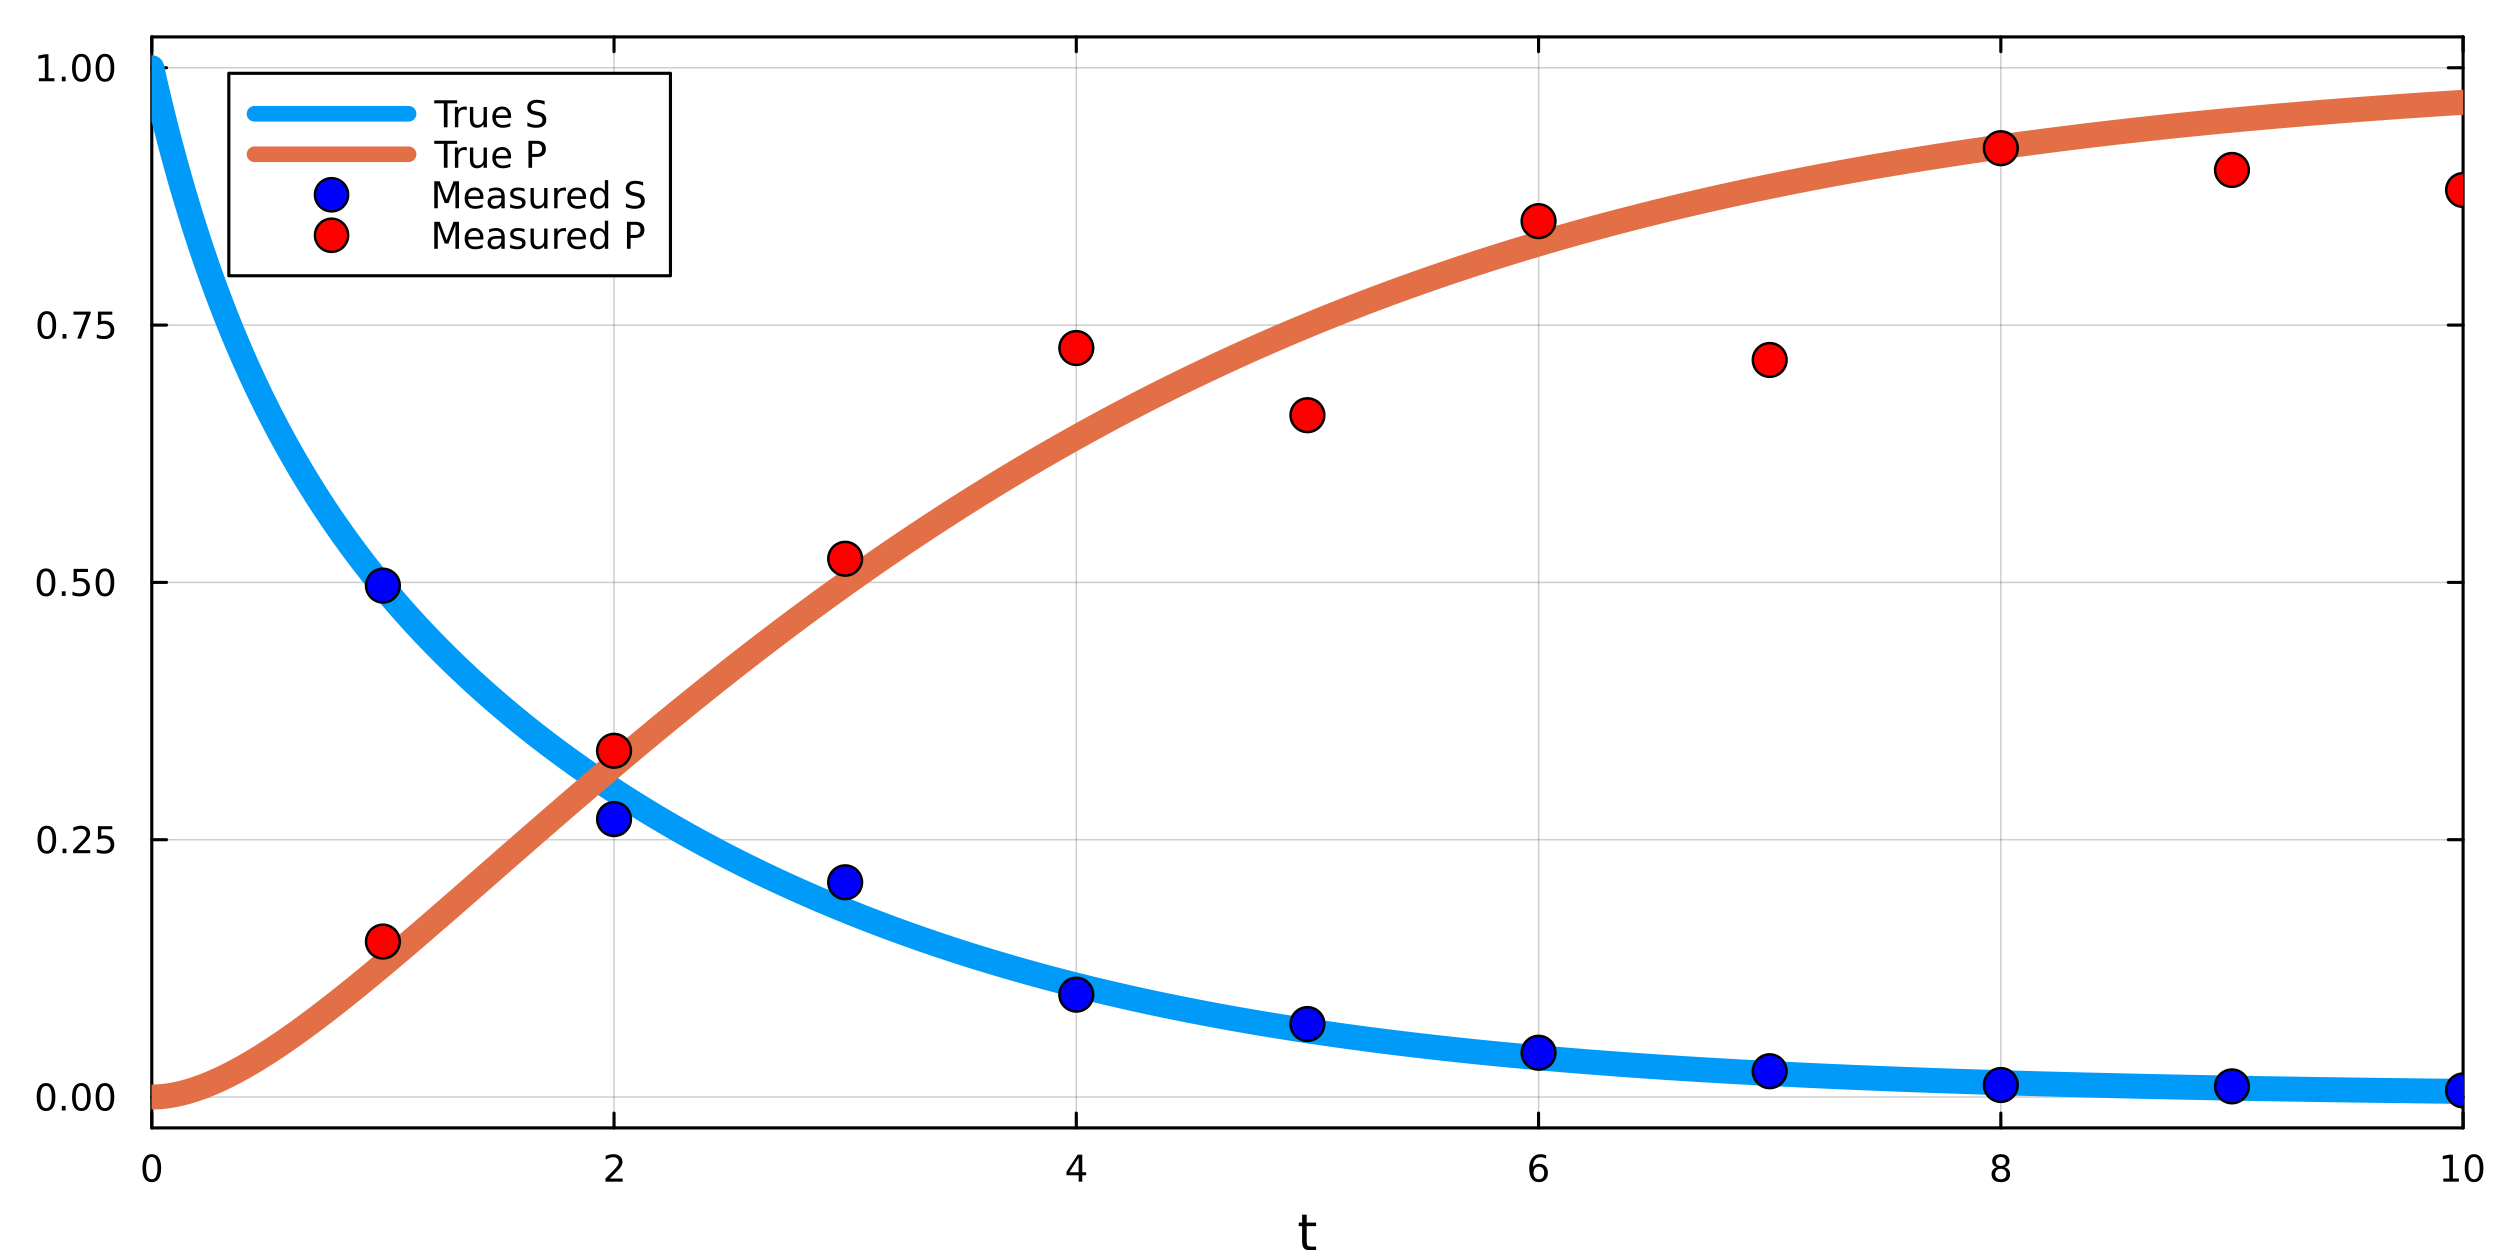 <?xml version="1.0" encoding="utf-8"?>
<svg xmlns="http://www.w3.org/2000/svg" xmlns:xlink="http://www.w3.org/1999/xlink" width="800" height="400" viewBox="0 0 3200 1600">
<rect x="0" y="0" width="3200" height="1600" fill="#333333" stroke="none"/>
<defs>
  <clipPath id="clip580">
    <rect x="0" y="0" width="3200" height="1600"/>
  </clipPath>
</defs>
<path clip-path="url(#clip580)" d="M0 1600 L3200 1600 L3200 0 L0 0  Z" fill="#ffffff" fill-rule="evenodd" fill-opacity="1"/>
<defs>
  <clipPath id="clip581">
    <rect x="640" y="0" width="2241" height="1600"/>
  </clipPath>
</defs>
<path clip-path="url(#clip580)" d="M194.274 1443.7 L3152.76 1443.7 L3152.76 47.244 L194.274 47.244  Z" fill="#ffffff" fill-rule="evenodd" fill-opacity="1"/>
<defs>
  <clipPath id="clip582">
    <rect x="194" y="47" width="2959" height="1397"/>
  </clipPath>
</defs>
<polyline clip-path="url(#clip582)" style="stroke:#000000; stroke-linecap:round; stroke-linejoin:round; stroke-width:2; stroke-opacity:0.1; fill:none" points="194.274,1443.7 194.274,47.244 "/>
<polyline clip-path="url(#clip582)" style="stroke:#000000; stroke-linecap:round; stroke-linejoin:round; stroke-width:2; stroke-opacity:0.1; fill:none" points="785.97,1443.7 785.97,47.244 "/>
<polyline clip-path="url(#clip582)" style="stroke:#000000; stroke-linecap:round; stroke-linejoin:round; stroke-width:2; stroke-opacity:0.1; fill:none" points="1377.67,1443.7 1377.67,47.244 "/>
<polyline clip-path="url(#clip582)" style="stroke:#000000; stroke-linecap:round; stroke-linejoin:round; stroke-width:2; stroke-opacity:0.1; fill:none" points="1969.36,1443.7 1969.36,47.244 "/>
<polyline clip-path="url(#clip582)" style="stroke:#000000; stroke-linecap:round; stroke-linejoin:round; stroke-width:2; stroke-opacity:0.1; fill:none" points="2561.06,1443.7 2561.06,47.244 "/>
<polyline clip-path="url(#clip582)" style="stroke:#000000; stroke-linecap:round; stroke-linejoin:round; stroke-width:2; stroke-opacity:0.1; fill:none" points="3152.76,1443.7 3152.76,47.244 "/>
<polyline clip-path="url(#clip582)" style="stroke:#000000; stroke-linecap:round; stroke-linejoin:round; stroke-width:2; stroke-opacity:0.1; fill:none" points="194.274,1443.7 194.274,47.244 "/>
<polyline clip-path="url(#clip582)" style="stroke:#000000; stroke-linecap:round; stroke-linejoin:round; stroke-width:2; stroke-opacity:0.1; fill:none" points="785.97,1443.7 785.97,47.244 "/>
<polyline clip-path="url(#clip582)" style="stroke:#000000; stroke-linecap:round; stroke-linejoin:round; stroke-width:2; stroke-opacity:0.1; fill:none" points="1377.67,1443.7 1377.67,47.244 "/>
<polyline clip-path="url(#clip582)" style="stroke:#000000; stroke-linecap:round; stroke-linejoin:round; stroke-width:2; stroke-opacity:0.1; fill:none" points="1969.36,1443.7 1969.36,47.244 "/>
<polyline clip-path="url(#clip582)" style="stroke:#000000; stroke-linecap:round; stroke-linejoin:round; stroke-width:2; stroke-opacity:0.1; fill:none" points="2561.06,1443.7 2561.06,47.244 "/>
<polyline clip-path="url(#clip582)" style="stroke:#000000; stroke-linecap:round; stroke-linejoin:round; stroke-width:2; stroke-opacity:0.1; fill:none" points="3152.76,1443.7 3152.76,47.244 "/>
<polyline clip-path="url(#clip582)" style="stroke:#000000; stroke-linecap:round; stroke-linejoin:round; stroke-width:2; stroke-opacity:0.1; fill:none" points="194.274,1404.18 3152.76,1404.18 "/>
<polyline clip-path="url(#clip582)" style="stroke:#000000; stroke-linecap:round; stroke-linejoin:round; stroke-width:2; stroke-opacity:0.1; fill:none" points="194.274,1074.82 3152.76,1074.82 "/>
<polyline clip-path="url(#clip582)" style="stroke:#000000; stroke-linecap:round; stroke-linejoin:round; stroke-width:2; stroke-opacity:0.1; fill:none" points="194.274,745.472 3152.76,745.472 "/>
<polyline clip-path="url(#clip582)" style="stroke:#000000; stroke-linecap:round; stroke-linejoin:round; stroke-width:2; stroke-opacity:0.1; fill:none" points="194.274,416.119 3152.76,416.119 "/>
<polyline clip-path="url(#clip582)" style="stroke:#000000; stroke-linecap:round; stroke-linejoin:round; stroke-width:2; stroke-opacity:0.1; fill:none" points="194.274,86.766 3152.76,86.766 "/>
<polyline clip-path="url(#clip582)" style="stroke:#000000; stroke-linecap:round; stroke-linejoin:round; stroke-width:2; stroke-opacity:0.1; fill:none" points="194.274,1404.18 3152.76,1404.18 "/>
<polyline clip-path="url(#clip582)" style="stroke:#000000; stroke-linecap:round; stroke-linejoin:round; stroke-width:2; stroke-opacity:0.1; fill:none" points="194.274,1074.82 3152.76,1074.82 "/>
<polyline clip-path="url(#clip582)" style="stroke:#000000; stroke-linecap:round; stroke-linejoin:round; stroke-width:2; stroke-opacity:0.1; fill:none" points="194.274,745.472 3152.76,745.472 "/>
<polyline clip-path="url(#clip582)" style="stroke:#000000; stroke-linecap:round; stroke-linejoin:round; stroke-width:2; stroke-opacity:0.1; fill:none" points="194.274,416.119 3152.76,416.119 "/>
<polyline clip-path="url(#clip582)" style="stroke:#000000; stroke-linecap:round; stroke-linejoin:round; stroke-width:2; stroke-opacity:0.1; fill:none" points="194.274,86.766 3152.76,86.766 "/>
<polyline clip-path="url(#clip580)" style="stroke:#000000; stroke-linecap:round; stroke-linejoin:round; stroke-width:4; stroke-opacity:1; fill:none" points="194.274,1443.7 3152.76,1443.7 "/>
<polyline clip-path="url(#clip580)" style="stroke:#000000; stroke-linecap:round; stroke-linejoin:round; stroke-width:4; stroke-opacity:1; fill:none" points="194.274,47.244 3152.76,47.244 "/>
<polyline clip-path="url(#clip580)" style="stroke:#000000; stroke-linecap:round; stroke-linejoin:round; stroke-width:4; stroke-opacity:1; fill:none" points="194.274,1443.7 194.274,1424.8 "/>
<polyline clip-path="url(#clip580)" style="stroke:#000000; stroke-linecap:round; stroke-linejoin:round; stroke-width:4; stroke-opacity:1; fill:none" points="785.97,1443.7 785.97,1424.8 "/>
<polyline clip-path="url(#clip580)" style="stroke:#000000; stroke-linecap:round; stroke-linejoin:round; stroke-width:4; stroke-opacity:1; fill:none" points="1377.67,1443.7 1377.67,1424.8 "/>
<polyline clip-path="url(#clip580)" style="stroke:#000000; stroke-linecap:round; stroke-linejoin:round; stroke-width:4; stroke-opacity:1; fill:none" points="1969.36,1443.7 1969.36,1424.8 "/>
<polyline clip-path="url(#clip580)" style="stroke:#000000; stroke-linecap:round; stroke-linejoin:round; stroke-width:4; stroke-opacity:1; fill:none" points="2561.06,1443.7 2561.06,1424.8 "/>
<polyline clip-path="url(#clip580)" style="stroke:#000000; stroke-linecap:round; stroke-linejoin:round; stroke-width:4; stroke-opacity:1; fill:none" points="3152.76,1443.7 3152.76,1424.8 "/>
<polyline clip-path="url(#clip580)" style="stroke:#000000; stroke-linecap:round; stroke-linejoin:round; stroke-width:4; stroke-opacity:1; fill:none" points="194.274,47.244 194.274,66.142 "/>
<polyline clip-path="url(#clip580)" style="stroke:#000000; stroke-linecap:round; stroke-linejoin:round; stroke-width:4; stroke-opacity:1; fill:none" points="785.97,47.244 785.97,66.142 "/>
<polyline clip-path="url(#clip580)" style="stroke:#000000; stroke-linecap:round; stroke-linejoin:round; stroke-width:4; stroke-opacity:1; fill:none" points="1377.67,47.244 1377.67,66.142 "/>
<polyline clip-path="url(#clip580)" style="stroke:#000000; stroke-linecap:round; stroke-linejoin:round; stroke-width:4; stroke-opacity:1; fill:none" points="1969.36,47.244 1969.36,66.142 "/>
<polyline clip-path="url(#clip580)" style="stroke:#000000; stroke-linecap:round; stroke-linejoin:round; stroke-width:4; stroke-opacity:1; fill:none" points="2561.06,47.244 2561.06,66.142 "/>
<polyline clip-path="url(#clip580)" style="stroke:#000000; stroke-linecap:round; stroke-linejoin:round; stroke-width:4; stroke-opacity:1; fill:none" points="3152.76,47.244 3152.76,66.142 "/>
<path clip-path="url(#clip580)" d="M194.274 1481.02 Q190.663 1481.02 188.834 1484.58 Q187.029 1488.12 187.029 1495.25 Q187.029 1502.36 188.834 1505.93 Q190.663 1509.47 194.274 1509.47 Q197.908 1509.47 199.714 1505.93 Q201.542 1502.36 201.542 1495.25 Q201.542 1488.12 199.714 1484.58 Q197.908 1481.02 194.274 1481.02 M194.274 1477.31 Q200.084 1477.31 203.14 1481.92 Q206.218 1486.5 206.218 1495.25 Q206.218 1503.98 203.14 1508.59 Q200.084 1513.17 194.274 1513.17 Q188.464 1513.17 185.385 1508.59 Q182.33 1503.98 182.33 1495.25 Q182.33 1486.5 185.385 1481.92 Q188.464 1477.31 194.274 1477.31 Z" fill="#000000" fill-rule="nonzero" fill-opacity="1" /><path clip-path="url(#clip580)" d="M780.623 1508.56 L796.943 1508.56 L796.943 1512.5 L774.998 1512.5 L774.998 1508.56 Q777.66 1505.81 782.244 1501.18 Q786.85 1496.53 788.031 1495.19 Q790.276 1492.66 791.156 1490.93 Q792.058 1489.17 792.058 1487.48 Q792.058 1484.72 790.114 1482.99 Q788.193 1481.25 785.091 1481.25 Q782.892 1481.25 780.438 1482.01 Q778.007 1482.78 775.23 1484.33 L775.23 1479.61 Q778.054 1478.47 780.507 1477.89 Q782.961 1477.31 784.998 1477.31 Q790.369 1477.31 793.563 1480 Q796.757 1482.69 796.757 1487.18 Q796.757 1489.31 795.947 1491.23 Q795.16 1493.12 793.054 1495.72 Q792.475 1496.39 789.373 1499.61 Q786.271 1502.8 780.623 1508.56 Z" fill="#000000" fill-rule="nonzero" fill-opacity="1" /><path clip-path="url(#clip580)" d="M1380.68 1482.01 L1368.87 1500.46 L1380.68 1500.46 L1380.68 1482.01 M1379.45 1477.94 L1385.33 1477.94 L1385.33 1500.46 L1390.26 1500.46 L1390.26 1504.35 L1385.33 1504.35 L1385.33 1512.5 L1380.68 1512.5 L1380.68 1504.35 L1365.07 1504.35 L1365.07 1499.84 L1379.45 1477.94 Z" fill="#000000" fill-rule="nonzero" fill-opacity="1" /><path clip-path="url(#clip580)" d="M1969.77 1493.36 Q1966.62 1493.36 1964.77 1495.51 Q1962.94 1497.66 1962.94 1501.41 Q1962.94 1505.14 1964.77 1507.31 Q1966.62 1509.47 1969.77 1509.47 Q1972.92 1509.47 1974.75 1507.31 Q1976.6 1505.14 1976.6 1501.41 Q1976.6 1497.66 1974.75 1495.51 Q1972.92 1493.36 1969.77 1493.36 M1979.05 1478.7 L1979.05 1482.96 Q1977.29 1482.13 1975.49 1481.69 Q1973.7 1481.25 1971.94 1481.25 Q1967.31 1481.25 1964.86 1484.37 Q1962.43 1487.5 1962.08 1493.82 Q1963.45 1491.81 1965.51 1490.74 Q1967.57 1489.65 1970.05 1489.65 Q1975.25 1489.65 1978.26 1492.82 Q1981.3 1495.97 1981.3 1501.41 Q1981.3 1506.74 1978.15 1509.95 Q1975 1513.17 1969.77 1513.17 Q1963.77 1513.17 1960.6 1508.59 Q1957.43 1503.98 1957.43 1495.25 Q1957.43 1487.06 1961.32 1482.2 Q1965.21 1477.31 1971.76 1477.31 Q1973.52 1477.31 1975.3 1477.66 Q1977.11 1478.01 1979.05 1478.7 Z" fill="#000000" fill-rule="nonzero" fill-opacity="1" /><path clip-path="url(#clip580)" d="M2561.06 1496.09 Q2557.73 1496.09 2555.8 1497.87 Q2553.91 1499.65 2553.91 1502.78 Q2553.91 1505.9 2555.8 1507.69 Q2557.73 1509.47 2561.06 1509.47 Q2564.39 1509.47 2566.31 1507.69 Q2568.24 1505.88 2568.24 1502.78 Q2568.24 1499.65 2566.31 1497.87 Q2564.42 1496.09 2561.06 1496.09 M2556.38 1494.1 Q2553.37 1493.36 2551.68 1491.3 Q2550.02 1489.24 2550.02 1486.27 Q2550.02 1482.13 2552.96 1479.72 Q2555.92 1477.31 2561.06 1477.31 Q2566.22 1477.31 2569.16 1479.72 Q2572.1 1482.13 2572.1 1486.27 Q2572.1 1489.24 2570.41 1491.3 Q2568.74 1493.36 2565.76 1494.1 Q2569.14 1494.88 2571.01 1497.18 Q2572.91 1499.47 2572.91 1502.78 Q2572.91 1507.8 2569.83 1510.49 Q2566.78 1513.17 2561.06 1513.17 Q2555.34 1513.17 2552.26 1510.49 Q2549.21 1507.8 2549.21 1502.78 Q2549.21 1499.47 2551.11 1497.18 Q2553 1494.88 2556.38 1494.1 M2554.67 1486.71 Q2554.67 1489.4 2556.34 1490.9 Q2558.03 1492.41 2561.06 1492.41 Q2564.07 1492.41 2565.76 1490.9 Q2567.47 1489.4 2567.47 1486.71 Q2567.47 1484.03 2565.76 1482.52 Q2564.07 1481.02 2561.06 1481.02 Q2558.03 1481.02 2556.34 1482.52 Q2554.67 1484.03 2554.67 1486.71 Z" fill="#000000" fill-rule="nonzero" fill-opacity="1" /><path clip-path="url(#clip580)" d="M3127.44 1508.56 L3135.08 1508.56 L3135.08 1482.2 L3126.77 1483.87 L3126.77 1479.61 L3135.04 1477.94 L3139.71 1477.94 L3139.71 1508.56 L3147.35 1508.56 L3147.35 1512.5 L3127.44 1512.5 L3127.44 1508.56 Z" fill="#000000" fill-rule="nonzero" fill-opacity="1" /><path clip-path="url(#clip580)" d="M3166.8 1481.02 Q3163.18 1481.02 3161.36 1484.58 Q3159.55 1488.12 3159.55 1495.25 Q3159.55 1502.36 3161.36 1505.93 Q3163.18 1509.47 3166.8 1509.47 Q3170.43 1509.47 3172.23 1505.93 Q3174.06 1502.36 3174.06 1495.25 Q3174.06 1488.12 3172.23 1484.58 Q3170.43 1481.02 3166.8 1481.02 M3166.8 1477.31 Q3172.61 1477.31 3175.66 1481.92 Q3178.74 1486.5 3178.74 1495.25 Q3178.74 1503.98 3175.66 1508.59 Q3172.61 1513.17 3166.8 1513.17 Q3160.99 1513.17 3157.91 1508.59 Q3154.85 1503.98 3154.85 1495.25 Q3154.85 1486.5 3157.91 1481.92 Q3160.99 1477.31 3166.8 1477.31 Z" fill="#000000" fill-rule="nonzero" fill-opacity="1" /><path clip-path="url(#clip580)" d="M1672.58 1554.79 L1672.58 1564.92 L1684.64 1564.92 L1684.64 1569.47 L1672.58 1569.47 L1672.58 1588.82 Q1672.58 1593.18 1673.75 1594.42 Q1674.96 1595.66 1678.62 1595.66 L1684.64 1595.66 L1684.64 1600.56 L1678.62 1600.56 Q1671.84 1600.56 1669.27 1598.05 Q1666.69 1595.5 1666.69 1588.82 L1666.69 1569.47 L1662.39 1569.47 L1662.39 1564.92 L1666.69 1564.92 L1666.69 1554.79 L1672.58 1554.79 Z" fill="#000000" fill-rule="nonzero" fill-opacity="1" /><polyline clip-path="url(#clip580)" style="stroke:#000000; stroke-linecap:round; stroke-linejoin:round; stroke-width:4; stroke-opacity:1; fill:none" points="194.274,1443.7 194.274,47.244 "/>
<polyline clip-path="url(#clip580)" style="stroke:#000000; stroke-linecap:round; stroke-linejoin:round; stroke-width:4; stroke-opacity:1; fill:none" points="3152.76,1443.7 3152.76,47.244 "/>
<polyline clip-path="url(#clip580)" style="stroke:#000000; stroke-linecap:round; stroke-linejoin:round; stroke-width:4; stroke-opacity:1; fill:none" points="194.274,1404.18 213.172,1404.18 "/>
<polyline clip-path="url(#clip580)" style="stroke:#000000; stroke-linecap:round; stroke-linejoin:round; stroke-width:4; stroke-opacity:1; fill:none" points="194.274,1074.82 213.172,1074.82 "/>
<polyline clip-path="url(#clip580)" style="stroke:#000000; stroke-linecap:round; stroke-linejoin:round; stroke-width:4; stroke-opacity:1; fill:none" points="194.274,745.472 213.172,745.472 "/>
<polyline clip-path="url(#clip580)" style="stroke:#000000; stroke-linecap:round; stroke-linejoin:round; stroke-width:4; stroke-opacity:1; fill:none" points="194.274,416.119 213.172,416.119 "/>
<polyline clip-path="url(#clip580)" style="stroke:#000000; stroke-linecap:round; stroke-linejoin:round; stroke-width:4; stroke-opacity:1; fill:none" points="194.274,86.766 213.172,86.766 "/>
<polyline clip-path="url(#clip580)" style="stroke:#000000; stroke-linecap:round; stroke-linejoin:round; stroke-width:4; stroke-opacity:1; fill:none" points="3152.76,1404.18 3133.86,1404.18 "/>
<polyline clip-path="url(#clip580)" style="stroke:#000000; stroke-linecap:round; stroke-linejoin:round; stroke-width:4; stroke-opacity:1; fill:none" points="3152.76,1074.82 3133.86,1074.82 "/>
<polyline clip-path="url(#clip580)" style="stroke:#000000; stroke-linecap:round; stroke-linejoin:round; stroke-width:4; stroke-opacity:1; fill:none" points="3152.76,745.472 3133.86,745.472 "/>
<polyline clip-path="url(#clip580)" style="stroke:#000000; stroke-linecap:round; stroke-linejoin:round; stroke-width:4; stroke-opacity:1; fill:none" points="3152.76,416.119 3133.86,416.119 "/>
<polyline clip-path="url(#clip580)" style="stroke:#000000; stroke-linecap:round; stroke-linejoin:round; stroke-width:4; stroke-opacity:1; fill:none" points="3152.76,86.766 3133.86,86.766 "/>
<path clip-path="url(#clip580)" d="M58.937 1389.98 Q55.325 1389.98 53.497 1393.54 Q51.691 1397.08 51.691 1404.21 Q51.691 1411.32 53.497 1414.88 Q55.325 1418.43 58.937 1418.43 Q62.571 1418.43 64.376 1414.88 Q66.205 1411.32 66.205 1404.21 Q66.205 1397.08 64.376 1393.54 Q62.571 1389.98 58.937 1389.98 M58.937 1386.27 Q64.747 1386.27 67.802 1390.88 Q70.881 1395.46 70.881 1404.21 Q70.881 1412.94 67.802 1417.55 Q64.747 1422.13 58.937 1422.13 Q53.126 1422.13 50.048 1417.55 Q46.992 1412.94 46.992 1404.21 Q46.992 1395.46 50.048 1390.88 Q53.126 1386.27 58.937 1386.27 Z" fill="#000000" fill-rule="nonzero" fill-opacity="1" /><path clip-path="url(#clip580)" d="M79.098 1415.58 L83.983 1415.58 L83.983 1421.46 L79.098 1421.46 L79.098 1415.58 Z" fill="#000000" fill-rule="nonzero" fill-opacity="1" /><path clip-path="url(#clip580)" d="M104.168 1389.98 Q100.557 1389.98 98.728 1393.54 Q96.922 1397.08 96.922 1404.21 Q96.922 1411.32 98.728 1414.88 Q100.557 1418.43 104.168 1418.43 Q107.802 1418.43 109.608 1414.88 Q111.436 1411.32 111.436 1404.21 Q111.436 1397.08 109.608 1393.54 Q107.802 1389.98 104.168 1389.98 M104.168 1386.27 Q109.978 1386.27 113.033 1390.88 Q116.112 1395.46 116.112 1404.21 Q116.112 1412.94 113.033 1417.55 Q109.978 1422.13 104.168 1422.13 Q98.358 1422.13 95.279 1417.55 Q92.223 1412.94 92.223 1404.21 Q92.223 1395.46 95.279 1390.88 Q98.358 1386.27 104.168 1386.27 Z" fill="#000000" fill-rule="nonzero" fill-opacity="1" /><path clip-path="url(#clip580)" d="M134.33 1389.98 Q130.719 1389.98 128.89 1393.54 Q127.084 1397.08 127.084 1404.21 Q127.084 1411.32 128.89 1414.88 Q130.719 1418.43 134.33 1418.43 Q137.964 1418.43 139.769 1414.88 Q141.598 1411.32 141.598 1404.21 Q141.598 1397.08 139.769 1393.54 Q137.964 1389.98 134.33 1389.98 M134.33 1386.27 Q140.14 1386.27 143.195 1390.88 Q146.274 1395.46 146.274 1404.21 Q146.274 1412.94 143.195 1417.55 Q140.14 1422.13 134.33 1422.13 Q128.519 1422.13 125.441 1417.55 Q122.385 1412.94 122.385 1404.21 Q122.385 1395.46 125.441 1390.88 Q128.519 1386.27 134.33 1386.27 Z" fill="#000000" fill-rule="nonzero" fill-opacity="1" /><path clip-path="url(#clip580)" d="M59.932 1060.62 Q56.321 1060.62 54.492 1064.19 Q52.687 1067.73 52.687 1074.86 Q52.687 1081.97 54.492 1085.53 Q56.321 1089.07 59.932 1089.07 Q63.566 1089.07 65.372 1085.53 Q67.2 1081.97 67.2 1074.86 Q67.2 1067.73 65.372 1064.19 Q63.566 1060.62 59.932 1060.62 M59.932 1056.92 Q65.742 1056.92 68.798 1061.53 Q71.876 1066.11 71.876 1074.86 Q71.876 1083.59 68.798 1088.19 Q65.742 1092.78 59.932 1092.78 Q54.122 1092.78 51.043 1088.19 Q47.987 1083.59 47.987 1074.86 Q47.987 1066.11 51.043 1061.53 Q54.122 1056.92 59.932 1056.92 Z" fill="#000000" fill-rule="nonzero" fill-opacity="1" /><path clip-path="url(#clip580)" d="M80.094 1086.23 L84.978 1086.23 L84.978 1092.1 L80.094 1092.1 L80.094 1086.23 Z" fill="#000000" fill-rule="nonzero" fill-opacity="1" /><path clip-path="url(#clip580)" d="M99.191 1088.17 L115.51 1088.17 L115.51 1092.1 L93.566 1092.1 L93.566 1088.17 Q96.228 1085.41 100.811 1080.79 Q105.418 1076.13 106.598 1074.79 Q108.844 1072.27 109.723 1070.53 Q110.626 1068.77 110.626 1067.08 Q110.626 1064.33 108.682 1062.59 Q106.76 1060.85 103.658 1060.85 Q101.459 1060.85 99.006 1061.62 Q96.575 1062.38 93.797 1063.93 L93.797 1059.21 Q96.621 1058.08 99.075 1057.5 Q101.529 1056.92 103.566 1056.92 Q108.936 1056.92 112.131 1059.6 Q115.325 1062.29 115.325 1066.78 Q115.325 1068.91 114.515 1070.83 Q113.728 1072.73 111.621 1075.32 Q111.043 1075.99 107.941 1079.21 Q104.839 1082.41 99.191 1088.17 Z" fill="#000000" fill-rule="nonzero" fill-opacity="1" /><path clip-path="url(#clip580)" d="M125.371 1057.54 L143.728 1057.54 L143.728 1061.48 L129.654 1061.48 L129.654 1069.95 Q130.672 1069.6 131.691 1069.44 Q132.709 1069.26 133.728 1069.26 Q139.515 1069.26 142.894 1072.43 Q146.274 1075.6 146.274 1081.02 Q146.274 1086.6 142.802 1089.7 Q139.33 1092.78 133.01 1092.78 Q130.834 1092.78 128.566 1092.41 Q126.32 1092.04 123.913 1091.29 L123.913 1086.6 Q125.996 1087.73 128.219 1088.29 Q130.441 1088.84 132.918 1088.84 Q136.922 1088.84 139.26 1086.73 Q141.598 1084.63 141.598 1081.02 Q141.598 1077.41 139.26 1075.3 Q136.922 1073.19 132.918 1073.19 Q131.043 1073.19 129.168 1073.61 Q127.316 1074.03 125.371 1074.91 L125.371 1057.54 Z" fill="#000000" fill-rule="nonzero" fill-opacity="1" /><path clip-path="url(#clip580)" d="M58.937 731.271 Q55.325 731.271 53.497 734.835 Q51.691 738.377 51.691 745.507 Q51.691 752.613 53.497 756.178 Q55.325 759.72 58.937 759.72 Q62.571 759.72 64.376 756.178 Q66.205 752.613 66.205 745.507 Q66.205 738.377 64.376 734.835 Q62.571 731.271 58.937 731.271 M58.937 727.567 Q64.747 727.567 67.802 732.173 Q70.881 736.757 70.881 745.507 Q70.881 754.233 67.802 758.84 Q64.747 763.423 58.937 763.423 Q53.126 763.423 50.048 758.84 Q46.992 754.233 46.992 745.507 Q46.992 736.757 50.048 732.173 Q53.126 727.567 58.937 727.567 Z" fill="#000000" fill-rule="nonzero" fill-opacity="1" /><path clip-path="url(#clip580)" d="M79.098 756.872 L83.983 756.872 L83.983 762.752 L79.098 762.752 L79.098 756.872 Z" fill="#000000" fill-rule="nonzero" fill-opacity="1" /><path clip-path="url(#clip580)" d="M94.214 728.192 L112.57 728.192 L112.57 732.127 L98.496 732.127 L98.496 740.599 Q99.515 740.252 100.534 740.09 Q101.552 739.905 102.571 739.905 Q108.358 739.905 111.737 743.076 Q115.117 746.247 115.117 751.664 Q115.117 757.243 111.645 760.345 Q108.172 763.423 101.853 763.423 Q99.677 763.423 97.409 763.053 Q95.163 762.683 92.756 761.942 L92.756 757.243 Q94.839 758.377 97.061 758.933 Q99.284 759.488 101.76 759.488 Q105.765 759.488 108.103 757.382 Q110.441 755.275 110.441 751.664 Q110.441 748.053 108.103 745.947 Q105.765 743.84 101.76 743.84 Q99.885 743.84 98.01 744.257 Q96.159 744.673 94.214 745.553 L94.214 728.192 Z" fill="#000000" fill-rule="nonzero" fill-opacity="1" /><path clip-path="url(#clip580)" d="M134.33 731.271 Q130.719 731.271 128.89 734.835 Q127.084 738.377 127.084 745.507 Q127.084 752.613 128.89 756.178 Q130.719 759.72 134.33 759.72 Q137.964 759.72 139.769 756.178 Q141.598 752.613 141.598 745.507 Q141.598 738.377 139.769 734.835 Q137.964 731.271 134.33 731.271 M134.33 727.567 Q140.14 727.567 143.195 732.173 Q146.274 736.757 146.274 745.507 Q146.274 754.233 143.195 758.84 Q140.14 763.423 134.33 763.423 Q128.519 763.423 125.441 758.84 Q122.385 754.233 122.385 745.507 Q122.385 736.757 125.441 732.173 Q128.519 727.567 134.33 727.567 Z" fill="#000000" fill-rule="nonzero" fill-opacity="1" /><path clip-path="url(#clip580)" d="M59.932 401.918 Q56.321 401.918 54.492 405.483 Q52.687 409.024 52.687 416.154 Q52.687 423.26 54.492 426.825 Q56.321 430.367 59.932 430.367 Q63.566 430.367 65.372 426.825 Q67.2 423.26 67.2 416.154 Q67.2 409.024 65.372 405.483 Q63.566 401.918 59.932 401.918 M59.932 398.214 Q65.742 398.214 68.798 402.821 Q71.876 407.404 71.876 416.154 Q71.876 424.881 68.798 429.487 Q65.742 434.07 59.932 434.07 Q54.122 434.07 51.043 429.487 Q47.987 424.881 47.987 416.154 Q47.987 407.404 51.043 402.821 Q54.122 398.214 59.932 398.214 Z" fill="#000000" fill-rule="nonzero" fill-opacity="1" /><path clip-path="url(#clip580)" d="M80.094 427.52 L84.978 427.52 L84.978 433.399 L80.094 433.399 L80.094 427.52 Z" fill="#000000" fill-rule="nonzero" fill-opacity="1" /><path clip-path="url(#clip580)" d="M93.983 398.839 L116.205 398.839 L116.205 400.83 L103.658 433.399 L98.774 433.399 L110.58 402.774 L93.983 402.774 L93.983 398.839 Z" fill="#000000" fill-rule="nonzero" fill-opacity="1" /><path clip-path="url(#clip580)" d="M125.371 398.839 L143.728 398.839 L143.728 402.774 L129.654 402.774 L129.654 411.247 Q130.672 410.899 131.691 410.737 Q132.709 410.552 133.728 410.552 Q139.515 410.552 142.894 413.723 Q146.274 416.895 146.274 422.311 Q146.274 427.89 142.802 430.992 Q139.33 434.07 133.01 434.07 Q130.834 434.07 128.566 433.7 Q126.32 433.33 123.913 432.589 L123.913 427.89 Q125.996 429.024 128.219 429.58 Q130.441 430.135 132.918 430.135 Q136.922 430.135 139.26 428.029 Q141.598 425.922 141.598 422.311 Q141.598 418.7 139.26 416.594 Q136.922 414.487 132.918 414.487 Q131.043 414.487 129.168 414.904 Q127.316 415.321 125.371 416.2 L125.371 398.839 Z" fill="#000000" fill-rule="nonzero" fill-opacity="1" /><path clip-path="url(#clip580)" d="M49.747 100.111 L57.386 100.111 L57.386 73.746 L49.075 75.412 L49.075 71.153 L57.339 69.486 L62.015 69.486 L62.015 100.111 L69.654 100.111 L69.654 104.046 L49.747 104.046 L49.747 100.111 Z" fill="#000000" fill-rule="nonzero" fill-opacity="1" /><path clip-path="url(#clip580)" d="M79.098 98.167 L83.983 98.167 L83.983 104.046 L79.098 104.046 L79.098 98.167 Z" fill="#000000" fill-rule="nonzero" fill-opacity="1" /><path clip-path="url(#clip580)" d="M104.168 72.565 Q100.557 72.565 98.728 76.13 Q96.922 79.672 96.922 86.801 Q96.922 93.908 98.728 97.472 Q100.557 101.014 104.168 101.014 Q107.802 101.014 109.608 97.472 Q111.436 93.908 111.436 86.801 Q111.436 79.672 109.608 76.13 Q107.802 72.565 104.168 72.565 M104.168 68.861 Q109.978 68.861 113.033 73.468 Q116.112 78.051 116.112 86.801 Q116.112 95.528 113.033 100.134 Q109.978 104.718 104.168 104.718 Q98.358 104.718 95.279 100.134 Q92.223 95.528 92.223 86.801 Q92.223 78.051 95.279 73.468 Q98.358 68.861 104.168 68.861 Z" fill="#000000" fill-rule="nonzero" fill-opacity="1" /><path clip-path="url(#clip580)" d="M134.33 72.565 Q130.719 72.565 128.89 76.13 Q127.084 79.672 127.084 86.801 Q127.084 93.908 128.89 97.472 Q130.719 101.014 134.33 101.014 Q137.964 101.014 139.769 97.472 Q141.598 93.908 141.598 86.801 Q141.598 79.672 139.769 76.13 Q137.964 72.565 134.33 72.565 M134.33 68.861 Q140.14 68.861 143.195 73.468 Q146.274 78.051 146.274 86.801 Q146.274 95.528 143.195 100.134 Q140.14 104.718 134.33 104.718 Q128.519 104.718 125.441 100.134 Q122.385 95.528 122.385 86.801 Q122.385 78.051 125.441 73.468 Q128.519 68.861 134.33 68.861 Z" fill="#000000" fill-rule="nonzero" fill-opacity="1" /><polyline clip-path="url(#clip582)" style="stroke:#009af9; stroke-linecap:round; stroke-linejoin:round; stroke-width:32; stroke-opacity:1; fill:none" points="194.274,86.766 197.235,99.817 200.197,112.599 203.158,125.121 206.12,137.392 209.081,149.42 212.043,161.211 215.004,172.775 217.966,184.116 220.927,195.243 223.888,206.162 226.85,216.878 229.811,227.398 232.773,237.728 235.734,247.873 238.696,257.838 241.657,267.629 244.619,277.251 247.58,286.707 250.541,296.004 253.503,305.144 256.464,314.133 259.426,322.975 262.387,331.673 265.349,340.231 268.31,348.654 271.272,356.944 274.233,365.105 277.194,373.14 280.156,381.053 283.117,388.847 286.079,396.524 289.04,404.088 292.002,411.541 294.963,418.887 297.925,426.127 300.886,433.265 303.847,440.302 306.809,447.241 309.77,454.085 312.732,460.835 315.693,467.495 318.655,474.065 321.616,480.549 324.578,486.947 327.539,493.263 330.5,499.497 333.462,505.652 336.423,511.73 339.385,517.731 342.346,523.659 345.308,529.513 348.269,535.297 351.23,541.011 354.192,546.657 357.153,552.236 360.115,557.75 363.076,563.2 366.038,568.587 368.999,573.913 371.961,579.18 374.922,584.387 377.883,589.537 380.845,594.63 383.806,599.668 386.768,604.651 389.729,609.582 392.691,614.46 395.652,619.287 398.614,624.064 401.575,628.791 404.536,633.471 407.498,638.102 410.459,642.688 413.421,647.227 416.382,651.722 419.344,656.173 422.305,660.58 425.267,664.945 428.228,669.268 431.189,673.55 434.151,677.792 437.112,681.994 440.074,686.158 443.035,690.283 445.997,694.371 448.958,698.422 451.92,702.437 454.881,706.416 457.842,710.36 460.804,714.27 463.765,718.145 466.727,721.988 469.688,725.797 472.65,729.575 475.611,733.32 478.573,737.035 481.534,740.718 484.495,744.372 487.457,747.995 490.418,751.589 493.38,755.154 496.341,758.691 499.303,762.2 502.264,765.681 505.226,769.134 508.187,772.561 511.148,775.962 514.11,779.336 517.071,782.685 520.033,786.008 522.994,789.307 525.956,792.581 528.917,795.831 531.879,799.057 534.84,802.259 537.801,805.438 540.763,808.595 543.724,811.729 546.686,814.84 549.647,817.93 552.609,820.997 555.57,824.044 558.532,827.069 561.493,830.074 564.454,833.058 567.416,836.021 570.377,838.965 573.339,841.889 576.3,844.793 579.262,847.678 582.223,850.544 585.185,853.391 588.146,856.22 591.107,859.03 594.069,861.822 597.03,864.596 599.992,867.352 602.953,870.091 605.915,872.813 608.876,875.517 611.838,878.204 614.799,880.875 617.76,883.529 620.722,886.166 623.683,888.788 626.645,891.393 629.606,893.983 632.568,896.557 635.529,899.115 638.491,901.658 641.452,904.186 644.413,906.699 647.375,909.197 650.336,911.681 653.298,914.15 656.259,916.605 659.221,919.045 662.182,921.471 665.143,923.884 668.105,926.283 671.066,928.668 674.028,931.039 676.989,933.397 679.951,935.742 682.912,938.074 685.874,940.393 688.835,942.698 691.796,944.991 694.758,947.272 697.719,949.54 700.681,951.795 703.642,954.038 706.604,956.269 709.565,958.488 712.527,960.695 715.488,962.89 718.449,965.074 721.411,967.245 724.372,969.405 727.334,971.554 730.295,973.691 733.257,975.817 736.218,977.931 739.18,980.035 742.141,982.127 745.102,984.209 748.064,986.279 751.025,988.339 753.987,990.388 756.948,992.427 759.91,994.455 762.871,996.473 765.833,998.48 768.794,1000.48 771.755,1002.46 774.717,1004.44 777.678,1006.41 780.64,1008.36 783.601,1010.31 786.563,1012.25 789.524,1014.18 792.486,1016.09 795.447,1018 798.408,1019.9 801.37,1021.79 804.331,1023.67 807.293,1025.54 810.254,1027.4 813.216,1029.26 816.177,1031.1 819.139,1032.93 822.1,1034.76 825.061,1036.57 828.023,1038.38 830.984,1040.18 833.946,1041.97 836.907,1043.75 839.869,1045.52 842.83,1047.29 845.792,1049.04 848.753,1050.79 851.714,1052.53 854.676,1054.26 857.637,1055.98 860.599,1057.69 863.56,1059.4 866.522,1061.09 869.483,1062.78 872.445,1064.46 875.406,1066.14 878.367,1067.8 881.329,1069.46 884.29,1071.11 887.252,1072.75 890.213,1074.38 893.175,1076.01 896.136,1077.63 899.098,1079.24 902.059,1080.84 905.02,1082.43 907.982,1084.02 910.943,1085.6 913.905,1087.17 916.866,1088.74 919.828,1090.29 922.789,1091.85 925.751,1093.39 928.712,1094.92 931.673,1096.45 934.635,1097.97 937.596,1099.49 940.558,1100.99 943.519,1102.49 946.481,1103.99 949.442,1105.47 952.403,1106.95 955.365,1108.42 958.326,1109.89 961.288,1111.35 964.249,1112.8 967.211,1114.24 970.172,1115.68 973.134,1117.11 976.095,1118.54 979.056,1119.96 982.018,1121.37 984.979,1122.77 987.941,1124.17 990.902,1125.56 993.864,1126.95 996.825,1128.33 999.787,1129.7 1002.75,1131.06 1005.71,1132.42 1008.67,1133.78 1011.63,1135.12 1014.59,1136.47 1017.56,1137.8 1020.52,1139.13 1023.48,1140.45 1026.44,1141.77 1029.4,1143.08 1032.36,1144.38 1035.32,1145.68 1038.29,1146.97 1041.25,1148.26 1044.21,1149.54 1047.17,1150.81 1050.13,1152.08 1053.09,1153.34 1056.05,1154.6 1059.02,1155.85 1061.98,1157.09 1064.94,1158.33 1067.9,1159.56 1070.86,1160.79 1073.82,1162.01 1076.78,1163.23 1079.75,1164.44 1082.71,1165.64 1085.67,1166.84 1088.63,1168.03 1091.59,1169.22 1094.55,1170.4 1097.51,1171.58 1100.48,1172.75 1103.44,1173.92 1106.4,1175.08 1109.36,1176.23 1112.32,1177.38 1115.28,1178.52 1118.24,1179.66 1121.21,1180.8 1124.17,1181.92 1127.13,1183.05 1130.09,1184.16 1133.05,1185.28 1136.01,1186.38 1138.97,1187.48 1141.94,1188.58 1144.9,1189.67 1147.86,1190.76 1150.82,1191.84 1153.78,1192.91 1156.74,1193.98 1159.7,1195.05 1162.67,1196.11 1165.63,1197.17 1168.59,1198.22 1171.55,1199.26 1174.51,1200.3 1177.47,1201.34 1180.43,1202.37 1183.4,1203.4 1186.36,1204.42 1189.32,1205.43 1192.28,1206.44 1195.24,1207.45 1198.2,1208.45 1201.16,1209.45 1204.13,1210.44 1207.09,1211.43 1210.05,1212.41 1213.01,1213.39 1215.97,1214.37 1218.93,1215.34 1221.89,1216.3 1224.86,1217.26 1227.82,1218.21 1230.78,1219.17 1233.74,1220.11 1236.7,1221.05 1239.66,1221.99 1242.62,1222.92 1245.59,1223.85 1248.55,1224.78 1251.51,1225.7 1254.47,1226.61 1257.43,1227.52 1260.39,1228.43 1263.36,1229.33 1266.32,1230.23 1269.28,1231.12 1272.24,1232.01 1275.2,1232.89 1278.16,1233.77 1281.12,1234.65 1284.09,1235.52 1287.05,1236.39 1290.01,1237.25 1292.97,1238.11 1295.93,1238.97 1298.89,1239.82 1301.85,1240.66 1304.82,1241.51 1307.78,1242.35 1310.74,1243.18 1313.7,1244.01 1316.66,1244.84 1319.62,1245.66 1322.58,1246.48 1325.55,1247.29 1328.51,1248.1 1331.47,1248.91 1334.43,1249.71 1337.39,1250.51 1340.35,1251.3 1343.31,1252.09 1346.28,1252.88 1349.24,1253.66 1352.2,1254.44 1355.16,1255.22 1358.12,1255.99 1361.08,1256.75 1364.04,1257.52 1367.01,1258.28 1369.97,1259.03 1372.93,1259.79 1375.89,1260.53 1378.85,1261.28 1381.81,1262.02 1384.77,1262.76 1387.74,1263.49 1390.7,1264.22 1393.66,1264.95 1396.62,1265.67 1399.58,1266.39 1402.54,1267.11 1405.5,1267.82 1408.47,1268.53 1411.43,1269.23 1414.39,1269.93 1417.35,1270.63 1420.31,1271.33 1423.27,1272.02 1426.23,1272.7 1429.2,1273.39 1432.16,1274.07 1435.12,1274.75 1438.08,1275.42 1441.04,1276.09 1444,1276.76 1446.96,1277.42 1449.93,1278.08 1452.89,1278.74 1455.85,1279.39 1458.81,1280.05 1461.77,1280.69 1464.73,1281.34 1467.69,1281.98 1470.66,1282.62 1473.62,1283.25 1476.58,1283.88 1479.54,1284.51 1482.5,1285.14 1485.46,1285.76 1488.42,1286.38 1491.39,1286.99 1494.35,1287.6 1497.31,1288.21 1500.27,1288.82 1503.23,1289.42 1506.19,1290.02 1509.15,1290.62 1512.12,1291.21 1515.08,1291.8 1518.04,1292.39 1521,1292.98 1523.96,1293.56 1526.92,1294.14 1529.88,1294.71 1532.85,1295.29 1535.81,1295.86 1538.77,1296.42 1541.73,1296.99 1544.69,1297.55 1547.65,1298.11 1550.62,1298.66 1553.58,1299.22 1556.54,1299.77 1559.5,1300.31 1562.46,1300.86 1565.42,1301.4 1568.38,1301.94 1571.35,1302.47 1574.31,1303.01 1577.27,1303.54 1580.23,1304.06 1583.19,1304.59 1586.15,1305.11 1589.11,1305.63 1592.08,1306.15 1595.04,1306.66 1598,1307.17 1600.96,1307.68 1603.92,1308.19 1606.88,1308.69 1609.84,1309.19 1612.81,1309.69 1615.77,1310.18 1618.73,1310.68 1621.69,1311.17 1624.65,1311.65 1627.61,1312.14 1630.57,1312.62 1633.54,1313.1 1636.5,1313.58 1639.46,1314.05 1642.42,1314.53 1645.38,1315 1648.34,1315.46 1651.3,1315.93 1654.27,1316.39 1657.23,1316.85 1660.19,1317.31 1663.15,1317.76 1666.11,1318.22 1669.07,1318.67 1672.03,1319.12 1675,1319.56 1677.96,1320.01 1680.92,1320.45 1683.88,1320.89 1686.84,1321.32 1689.8,1321.76 1692.76,1322.19 1695.73,1322.62 1698.69,1323.05 1701.65,1323.47 1704.61,1323.89 1707.57,1324.32 1710.53,1324.73 1713.49,1325.15 1716.46,1325.57 1719.42,1325.98 1722.38,1326.39 1725.34,1326.8 1728.3,1327.2 1731.26,1327.6 1734.22,1328.01 1737.19,1328.41 1740.15,1328.8 1743.11,1329.2 1746.07,1329.59 1749.03,1329.98 1751.99,1330.37 1754.95,1330.76 1757.92,1331.14 1760.88,1331.52 1763.84,1331.91 1766.8,1332.28 1769.76,1332.66 1772.72,1333.04 1775.68,1333.41 1778.65,1333.78 1781.61,1334.15 1784.57,1334.51 1787.53,1334.88 1790.49,1335.24 1793.45,1335.6 1796.41,1335.96 1799.38,1336.32 1802.34,1336.67 1805.3,1337.03 1808.26,1337.38 1811.22,1337.73 1814.18,1338.08 1817.14,1338.42 1820.11,1338.76 1823.07,1339.11 1826.03,1339.45 1828.99,1339.79 1831.95,1340.12 1834.91,1340.46 1837.88,1340.79 1840.84,1341.12 1843.8,1341.45 1846.76,1341.78 1849.72,1342.1 1852.68,1342.43 1855.64,1342.75 1858.61,1343.07 1861.57,1343.39 1864.53,1343.7 1867.49,1344.02 1870.45,1344.33 1873.41,1344.65 1876.37,1344.96 1879.34,1345.26 1882.3,1345.57 1885.26,1345.88 1888.22,1346.18 1891.18,1346.48 1894.14,1346.78 1897.1,1347.08 1900.07,1347.38 1903.03,1347.67 1905.99,1347.97 1908.95,1348.26 1911.91,1348.55 1914.87,1348.84 1917.83,1349.13 1920.8,1349.41 1923.76,1349.7 1926.72,1349.98 1929.68,1350.26 1932.64,1350.54 1935.6,1350.82 1938.56,1351.09 1941.53,1351.37 1944.49,1351.64 1947.45,1351.92 1950.41,1352.19 1953.37,1352.46 1956.33,1352.72 1959.29,1352.99 1962.26,1353.26 1965.22,1353.52 1968.18,1353.78 1971.14,1354.04 1974.1,1354.3 1977.06,1354.56 1980.02,1354.82 1982.99,1355.07 1985.95,1355.33 1988.91,1355.58 1991.87,1355.83 1994.83,1356.08 1997.79,1356.33 2000.75,1356.58 2003.72,1356.82 2006.68,1357.07 2009.64,1357.31 2012.6,1357.55 2015.56,1357.79 2018.52,1358.03 2021.48,1358.27 2024.45,1358.51 2027.41,1358.74 2030.37,1358.98 2033.33,1359.21 2036.29,1359.44 2039.25,1359.67 2042.21,1359.9 2045.18,1360.13 2048.14,1360.36 2051.1,1360.58 2054.06,1360.81 2057.02,1361.03 2059.98,1361.25 2062.94,1361.47 2065.91,1361.69 2068.87,1361.91 2071.83,1362.13 2074.79,1362.34 2077.75,1362.56 2080.71,1362.77 2083.67,1362.99 2086.64,1363.2 2089.6,1363.41 2092.56,1363.62 2095.52,1363.82 2098.48,1364.03 2101.44,1364.24 2104.4,1364.44 2107.37,1364.64 2110.33,1364.85 2113.29,1365.05 2116.25,1365.25 2119.21,1365.45 2122.17,1365.65 2125.14,1365.84 2128.1,1366.04 2131.06,1366.23 2134.02,1366.43 2136.98,1366.62 2139.94,1366.81 2142.9,1367 2145.87,1367.19 2148.83,1367.38 2151.79,1367.57 2154.75,1367.75 2157.71,1367.94 2160.67,1368.12 2163.63,1368.31 2166.6,1368.49 2169.56,1368.67 2172.52,1368.85 2175.48,1369.03 2178.44,1369.21 2181.4,1369.39 2184.36,1369.56 2187.33,1369.74 2190.29,1369.91 2193.25,1370.09 2196.21,1370.26 2199.17,1370.43 2202.13,1370.6 2205.09,1370.77 2208.06,1370.94 2211.02,1371.11 2213.98,1371.27 2216.94,1371.44 2219.9,1371.61 2222.86,1371.77 2225.82,1371.93 2228.79,1372.1 2231.75,1372.26 2234.71,1372.42 2237.67,1372.58 2240.63,1372.74 2243.59,1372.9 2246.55,1373.06 2249.52,1373.21 2252.48,1373.37 2255.44,1373.52 2258.4,1373.68 2261.36,1373.83 2264.32,1373.98 2267.28,1374.13 2270.25,1374.29 2273.21,1374.44 2276.17,1374.59 2279.13,1374.73 2282.09,1374.88 2285.05,1375.03 2288.01,1375.18 2290.98,1375.32 2293.94,1375.47 2296.9,1375.61 2299.86,1375.75 2302.82,1375.9 2305.78,1376.04 2308.74,1376.18 2311.71,1376.32 2314.67,1376.46 2317.63,1376.6 2320.59,1376.73 2323.55,1376.87 2326.51,1377.01 2329.47,1377.14 2332.44,1377.28 2335.4,1377.41 2338.36,1377.55 2341.32,1377.68 2344.28,1377.81 2347.24,1377.94 2350.2,1378.07 2353.17,1378.2 2356.13,1378.33 2359.09,1378.46 2362.05,1378.59 2365.01,1378.72 2367.97,1378.84 2370.93,1378.97 2373.9,1379.1 2376.86,1379.22 2379.82,1379.34 2382.78,1379.47 2385.74,1379.59 2388.7,1379.71 2391.66,1379.83 2394.63,1379.95 2397.59,1380.07 2400.55,1380.19 2403.51,1380.31 2406.47,1380.43 2409.43,1380.55 2412.4,1380.67 2415.36,1380.78 2418.32,1380.9 2421.28,1381.01 2424.24,1381.13 2427.2,1381.24 2430.16,1381.35 2433.13,1381.47 2436.09,1381.58 2439.05,1381.69 2442.01,1381.8 2444.97,1381.91 2447.93,1382.02 2450.89,1382.13 2453.86,1382.24 2456.82,1382.34 2459.78,1382.45 2462.74,1382.56 2465.7,1382.66 2468.66,1382.77 2471.62,1382.88 2474.59,1382.98 2477.55,1383.08 2480.51,1383.19 2483.47,1383.29 2486.43,1383.39 2489.39,1383.49 2492.35,1383.59 2495.32,1383.7 2498.28,1383.8 2501.24,1383.89 2504.2,1383.99 2507.16,1384.09 2510.12,1384.19 2513.08,1384.29 2516.05,1384.38 2519.01,1384.48 2521.97,1384.58 2524.93,1384.67 2527.89,1384.77 2530.85,1384.86 2533.81,1384.96 2536.78,1385.05 2539.74,1385.14 2542.7,1385.23 2545.66,1385.33 2548.62,1385.42 2551.58,1385.51 2554.54,1385.6 2557.51,1385.69 2560.47,1385.78 2563.43,1385.87 2566.39,1385.96 2569.35,1386.05 2572.31,1386.13 2575.27,1386.22 2578.24,1386.31 2581.2,1386.39 2584.16,1386.48 2587.12,1386.57 2590.08,1386.65 2593.04,1386.74 2596,1386.82 2598.97,1386.9 2601.93,1386.99 2604.89,1387.07 2607.85,1387.15 2610.81,1387.24 2613.77,1387.32 2616.73,1387.4 2619.7,1387.48 2622.66,1387.56 2625.62,1387.64 2628.58,1387.72 2631.54,1387.8 2634.5,1387.88 2637.46,1387.96 2640.43,1388.04 2643.39,1388.11 2646.35,1388.19 2649.31,1388.27 2652.27,1388.34 2655.23,1388.42 2658.19,1388.5 2661.16,1388.57 2664.12,1388.65 2667.08,1388.72 2670.04,1388.79 2673,1388.87 2675.96,1388.94 2678.92,1389.01 2681.89,1389.09 2684.85,1389.16 2687.81,1389.23 2690.77,1389.3 2693.73,1389.37 2696.69,1389.44 2699.66,1389.51 2702.62,1389.58 2705.58,1389.65 2708.54,1389.72 2711.5,1389.79 2714.46,1389.86 2717.42,1389.93 2720.39,1390 2723.35,1390.06 2726.31,1390.13 2729.27,1390.2 2732.23,1390.27 2735.19,1390.33 2738.15,1390.4 2741.12,1390.46 2744.08,1390.53 2747.04,1390.59 2750,1390.66 2752.96,1390.72 2755.92,1390.79 2758.88,1390.85 2761.85,1390.91 2764.81,1390.97 2767.77,1391.04 2770.73,1391.1 2773.69,1391.16 2776.65,1391.22 2779.61,1391.28 2782.58,1391.35 2785.54,1391.41 2788.5,1391.47 2791.46,1391.53 2794.42,1391.59 2797.38,1391.65 2800.34,1391.7 2803.31,1391.76 2806.27,1391.82 2809.23,1391.88 2812.19,1391.94 2815.15,1392 2818.11,1392.05 2821.07,1392.11 2824.04,1392.17 2827,1392.22 2829.96,1392.28 2832.92,1392.33 2835.88,1392.39 2838.84,1392.45 2841.8,1392.5 2844.77,1392.56 2847.73,1392.61 2850.69,1392.66 2853.65,1392.72 2856.61,1392.77 2859.57,1392.82 2862.53,1392.88 2865.5,1392.93 2868.46,1392.98 2871.42,1393.04 2874.38,1393.09 2877.34,1393.14 2880.3,1393.19 2883.26,1393.24 2886.23,1393.29 2889.19,1393.34 2892.15,1393.4 2895.11,1393.45 2898.07,1393.5 2901.03,1393.55 2903.99,1393.6 2906.96,1393.64 2909.92,1393.69 2912.88,1393.74 2915.84,1393.79 2918.8,1393.84 2921.76,1393.89 2924.72,1393.94 2927.69,1393.98 2930.65,1394.03 2933.61,1394.08 2936.57,1394.12 2939.53,1394.17 2942.49,1394.22 2945.45,1394.26 2948.42,1394.31 2951.38,1394.36 2954.34,1394.4 2957.3,1394.45 2960.26,1394.49 2963.22,1394.54 2966.18,1394.58 2969.15,1394.63 2972.11,1394.67 2975.07,1394.72 2978.03,1394.76 2980.99,1394.8 2983.95,1394.85 2986.92,1394.89 2989.88,1394.93 2992.84,1394.97 2995.8,1395.02 2998.76,1395.06 3001.72,1395.1 3004.68,1395.14 3007.65,1395.19 3010.61,1395.23 3013.57,1395.27 3016.53,1395.31 3019.49,1395.35 3022.45,1395.39 3025.41,1395.43 3028.38,1395.47 3031.34,1395.51 3034.3,1395.55 3037.26,1395.59 3040.22,1395.63 3043.18,1395.67 3046.14,1395.71 3049.11,1395.75 3052.07,1395.79 3055.03,1395.83 3057.99,1395.86 3060.95,1395.9 3063.91,1395.94 3066.87,1395.98 3069.84,1396.02 3072.8,1396.05 3075.76,1396.09 3078.72,1396.13 3081.68,1396.16 3084.64,1396.2 3087.6,1396.24 3090.57,1396.27 3093.53,1396.31 3096.49,1396.35 3099.45,1396.38 3102.41,1396.42 3105.37,1396.45 3108.33,1396.49 3111.3,1396.52 3114.26,1396.56 3117.22,1396.59 3120.18,1396.63 3123.14,1396.66 3126.1,1396.7 3129.06,1396.73 3132.03,1396.77 3134.99,1396.8 3137.95,1396.83 3140.91,1396.87 3143.87,1396.9 3146.83,1396.93 3149.79,1396.97 3152.76,1397 "/>
<polyline clip-path="url(#clip582)" style="stroke:#e26f46; stroke-linecap:round; stroke-linejoin:round; stroke-width:32; stroke-opacity:1; fill:none" points="194.274,1404.18 197.235,1404.14 200.197,1404.05 203.158,1403.89 206.12,1403.67 209.081,1403.39 212.043,1403.05 215.004,1402.65 217.966,1402.2 220.927,1401.7 223.888,1401.14 226.85,1400.53 229.811,1399.88 232.773,1399.17 235.734,1398.42 238.696,1397.62 241.657,1396.77 244.619,1395.88 247.58,1394.95 250.541,1393.97 253.503,1392.95 256.464,1391.9 259.426,1390.8 262.387,1389.67 265.349,1388.5 268.31,1387.29 271.272,1386.04 274.233,1384.77 277.194,1383.45 280.156,1382.11 283.117,1380.73 286.079,1379.32 289.04,1377.88 292.002,1376.4 294.963,1374.9 297.925,1373.37 300.886,1371.82 303.847,1370.23 306.809,1368.62 309.77,1366.98 312.732,1365.31 315.693,1363.62 318.655,1361.91 321.616,1360.17 324.578,1358.41 327.539,1356.62 330.5,1354.81 333.462,1352.98 336.423,1351.13 339.385,1349.26 342.346,1347.37 345.308,1345.46 348.269,1343.52 351.23,1341.57 354.192,1339.6 357.153,1337.62 360.115,1335.61 363.076,1333.59 366.038,1331.55 368.999,1329.49 371.961,1327.42 374.922,1325.33 377.883,1323.23 380.845,1321.11 383.806,1318.98 386.768,1316.83 389.729,1314.67 392.691,1312.49 395.652,1310.3 398.614,1308.1 401.575,1305.89 404.536,1303.66 407.498,1301.42 410.459,1299.17 413.421,1296.91 416.382,1294.63 419.344,1292.35 422.305,1290.05 425.267,1287.75 428.228,1285.43 431.189,1283.1 434.151,1280.77 437.112,1278.42 440.074,1276.07 443.035,1273.71 445.997,1271.33 448.958,1268.95 451.92,1266.57 454.881,1264.17 457.842,1261.76 460.804,1259.35 463.765,1256.93 466.727,1254.51 469.688,1252.07 472.65,1249.63 475.611,1247.18 478.573,1244.73 481.534,1242.27 484.495,1239.81 487.457,1237.33 490.418,1234.86 493.38,1232.37 496.341,1229.89 499.303,1227.39 502.264,1224.9 505.226,1222.39 508.187,1219.88 511.148,1217.37 514.11,1214.86 517.071,1212.33 520.033,1209.81 522.994,1207.28 525.956,1204.75 528.917,1202.21 531.879,1199.67 534.84,1197.13 537.801,1194.58 540.763,1192.03 543.724,1189.48 546.686,1186.93 549.647,1184.37 552.609,1181.81 555.57,1179.24 558.532,1176.68 561.493,1174.11 564.454,1171.54 567.416,1168.97 570.377,1166.4 573.339,1163.82 576.3,1161.24 579.262,1158.66 582.223,1156.08 585.185,1153.5 588.146,1150.92 591.107,1148.34 594.069,1145.75 597.03,1143.16 599.992,1140.58 602.953,1137.99 605.915,1135.4 608.876,1132.81 611.838,1130.22 614.799,1127.63 617.76,1125.04 620.722,1122.45 623.683,1119.86 626.645,1117.27 629.606,1114.68 632.568,1112.09 635.529,1109.49 638.491,1106.9 641.452,1104.31 644.413,1101.72 647.375,1099.13 650.336,1096.54 653.298,1093.95 656.259,1091.37 659.221,1088.78 662.182,1086.19 665.143,1083.61 668.105,1081.02 671.066,1078.44 674.028,1075.85 676.989,1073.27 679.951,1070.69 682.912,1068.11 685.874,1065.53 688.835,1062.96 691.796,1060.38 694.758,1057.81 697.719,1055.24 700.681,1052.67 703.642,1050.1 706.604,1047.53 709.565,1044.96 712.527,1042.4 715.488,1039.84 718.449,1037.28 721.411,1034.72 724.372,1032.16 727.334,1029.61 730.295,1027.05 733.257,1024.5 736.218,1021.95 739.18,1019.41 742.141,1016.86 745.102,1014.32 748.064,1011.78 751.025,1009.25 753.987,1006.71 756.948,1004.18 759.91,1001.65 762.871,999.124 765.833,996.599 768.794,994.077 771.755,991.558 774.717,989.041 777.678,986.527 780.64,984.016 783.601,981.508 786.563,979.002 789.524,976.5 792.486,974 795.447,971.503 798.408,969.009 801.37,966.518 804.331,964.03 807.293,961.546 810.254,959.064 813.216,956.585 816.177,954.11 819.139,951.638 822.1,949.169 825.061,946.703 828.023,944.24 830.984,941.781 833.946,939.325 836.907,936.873 839.869,934.424 842.83,931.978 845.792,929.536 848.753,927.097 851.714,924.661 854.676,922.23 857.637,919.801 860.599,917.377 863.56,914.955 866.522,912.538 869.483,910.124 872.445,907.714 875.406,905.307 878.367,902.904 881.329,900.505 884.29,898.109 887.252,895.718 890.213,893.329 893.175,890.945 896.136,888.565 899.098,886.188 902.059,883.815 905.02,881.446 907.982,879.081 910.943,876.72 913.905,874.363 916.866,872.01 919.828,869.66 922.789,867.315 925.751,864.973 928.712,862.636 931.673,860.302 934.635,857.973 937.596,855.648 940.558,853.326 943.519,851.009 946.481,848.696 949.442,846.387 952.403,844.082 955.365,841.781 958.326,839.485 961.288,837.192 964.249,834.904 967.211,832.62 970.172,830.34 973.134,828.064 976.095,825.793 979.056,823.526 982.018,821.263 984.979,819.004 987.941,816.75 990.902,814.5 993.864,812.254 996.825,810.013 999.787,807.776 1002.75,805.543 1005.71,803.314 1008.67,801.09 1011.63,798.871 1014.59,796.655 1017.56,794.445 1020.52,792.238 1023.48,790.036 1026.44,787.838 1029.4,785.645 1032.36,783.456 1035.32,781.272 1038.29,779.092 1041.25,776.917 1044.21,774.746 1047.17,772.579 1050.13,770.417 1053.09,768.26 1056.05,766.107 1059.02,763.958 1061.98,761.814 1064.94,759.674 1067.9,757.539 1070.86,755.409 1073.82,753.283 1076.78,751.161 1079.75,749.044 1082.71,746.932 1085.67,744.824 1088.63,742.721 1091.59,740.622 1094.55,738.528 1097.51,736.438 1100.48,734.353 1103.44,732.272 1106.4,730.196 1109.36,728.125 1112.32,726.058 1115.28,723.996 1118.24,721.938 1121.21,719.885 1124.17,717.836 1127.13,715.793 1130.09,713.753 1133.05,711.719 1136.01,709.689 1138.97,707.663 1141.94,705.642 1144.9,703.626 1147.86,701.615 1150.82,699.608 1153.78,697.605 1156.74,695.608 1159.7,693.615 1162.67,691.626 1165.63,689.643 1168.59,687.663 1171.55,685.689 1174.51,683.719 1177.47,681.754 1180.43,679.794 1183.4,677.838 1186.36,675.887 1189.32,673.94 1192.28,671.998 1195.24,670.061 1198.2,668.128 1201.16,666.2 1204.13,664.277 1207.09,662.359 1210.05,660.445 1213.01,658.536 1215.97,656.631 1218.93,654.731 1221.89,652.836 1224.86,650.946 1227.82,649.06 1230.78,647.179 1233.74,645.302 1236.7,643.43 1239.66,641.563 1242.62,639.701 1245.59,637.843 1248.55,635.99 1251.51,634.141 1254.47,632.298 1257.43,630.458 1260.39,628.624 1263.36,626.794 1266.32,624.969 1269.28,623.148 1272.24,621.332 1275.2,619.521 1278.16,617.714 1281.12,615.912 1284.09,614.115 1287.05,612.322 1290.01,610.534 1292.97,608.75 1295.93,606.971 1298.89,605.197 1301.85,603.427 1304.82,601.662 1307.78,599.902 1310.74,598.146 1313.7,596.394 1316.66,594.648 1319.62,592.906 1322.58,591.168 1325.55,589.435 1328.51,587.707 1331.47,585.983 1334.43,584.264 1337.39,582.55 1340.35,580.84 1343.31,579.134 1346.28,577.433 1349.24,575.737 1352.2,574.045 1355.16,572.358 1358.12,570.675 1361.08,568.997 1364.04,567.324 1367.01,565.655 1369.97,563.99 1372.93,562.33 1375.89,560.675 1378.85,559.024 1381.81,557.378 1384.77,555.736 1387.74,554.099 1390.7,552.466 1393.66,550.838 1396.62,549.214 1399.58,547.595 1402.54,545.98 1405.5,544.37 1408.47,542.764 1411.43,541.163 1414.39,539.566 1417.35,537.974 1420.31,536.386 1423.27,534.803 1426.23,533.224 1429.2,531.649 1432.16,530.08 1435.12,528.514 1438.08,526.953 1441.04,525.396 1444,523.844 1446.96,522.297 1449.93,520.753 1452.89,519.215 1455.85,517.68 1458.81,516.15 1461.77,514.625 1464.73,513.104 1467.69,511.587 1470.66,510.074 1473.62,508.566 1476.58,507.063 1479.54,505.564 1482.5,504.069 1485.46,502.578 1488.42,501.092 1491.39,499.611 1494.35,498.133 1497.31,496.66 1500.27,495.191 1503.23,493.727 1506.19,492.267 1509.15,490.811 1512.12,489.359 1515.08,487.912 1518.04,486.469 1521,485.03 1523.96,483.596 1526.92,482.166 1529.88,480.74 1532.85,479.318 1535.81,477.9 1538.77,476.487 1541.73,475.078 1544.69,473.673 1547.65,472.273 1550.62,470.877 1553.58,469.484 1556.54,468.096 1559.5,466.713 1562.46,465.333 1565.42,463.958 1568.38,462.586 1571.35,461.219 1574.31,459.856 1577.27,458.497 1580.23,457.143 1583.19,455.792 1586.15,454.445 1589.11,453.103 1592.08,451.765 1595.04,450.431 1598,449.101 1600.96,447.775 1603.92,446.453 1606.88,445.135 1609.84,443.821 1612.81,442.512 1615.77,441.206 1618.73,439.904 1621.69,438.607 1624.65,437.313 1627.61,436.024 1630.57,434.738 1633.54,433.457 1636.5,432.179 1639.46,430.906 1642.42,429.636 1645.38,428.371 1648.34,427.109 1651.3,425.851 1654.27,424.598 1657.23,423.348 1660.19,422.102 1663.15,420.861 1666.11,419.623 1669.07,418.389 1672.03,417.159 1675,415.933 1677.96,414.71 1680.92,413.492 1683.88,412.278 1686.84,411.067 1689.8,409.861 1692.76,408.658 1695.73,407.459 1698.69,406.264 1701.65,405.073 1704.61,403.885 1707.57,402.702 1710.53,401.522 1713.49,400.346 1716.46,399.174 1719.42,398.006 1722.38,396.842 1725.34,395.681 1728.3,394.524 1731.26,393.371 1734.22,392.222 1737.19,391.076 1740.15,389.934 1743.11,388.796 1746.07,387.662 1749.03,386.531 1751.99,385.404 1754.95,384.281 1757.92,383.161 1760.88,382.045 1763.84,380.933 1766.8,379.824 1769.76,378.719 1772.72,377.618 1775.68,376.52 1778.65,375.426 1781.61,374.336 1784.57,373.249 1787.53,372.166 1790.49,371.086 1793.45,370.01 1796.41,368.938 1799.38,367.869 1802.34,366.803 1805.3,365.742 1808.26,364.683 1811.22,363.629 1814.18,362.577 1817.14,361.53 1820.11,360.485 1823.07,359.445 1826.03,358.407 1828.99,357.374 1831.95,356.343 1834.91,355.317 1837.88,354.293 1840.84,353.273 1843.8,352.257 1846.76,351.244 1849.72,350.234 1852.68,349.228 1855.64,348.225 1858.61,347.225 1861.57,346.229 1864.53,345.237 1867.49,344.247 1870.45,343.261 1873.41,342.279 1876.37,341.299 1879.34,340.324 1882.3,339.351 1885.26,338.382 1888.22,337.416 1891.18,336.453 1894.14,335.494 1897.1,334.538 1900.07,333.585 1903.03,332.635 1905.99,331.689 1908.95,330.746 1911.91,329.806 1914.87,328.87 1917.83,327.936 1920.8,327.006 1923.76,326.079 1926.72,325.156 1929.68,324.235 1932.64,323.318 1935.6,322.404 1938.56,321.493 1941.53,320.585 1944.49,319.681 1947.45,318.779 1950.41,317.881 1953.37,316.986 1956.33,316.094 1959.29,315.205 1962.26,314.32 1965.22,313.437 1968.18,312.557 1971.14,311.681 1974.1,310.808 1977.06,309.937 1980.02,309.07 1982.99,308.206 1985.95,307.345 1988.91,306.487 1991.87,305.632 1994.83,304.78 1997.79,303.931 2000.75,303.085 2003.72,302.242 2006.68,301.402 2009.64,300.566 2012.6,299.732 2015.56,298.901 2018.52,298.073 2021.48,297.248 2024.45,296.425 2027.41,295.606 2030.37,294.79 2033.33,293.977 2036.29,293.166 2039.25,292.359 2042.21,291.554 2045.18,290.752 2048.14,289.953 2051.1,289.157 2054.06,288.364 2057.02,287.573 2059.98,286.786 2062.94,286.001 2065.91,285.219 2068.87,284.44 2071.83,283.664 2074.79,282.89 2077.75,282.12 2080.71,281.352 2083.67,280.587 2086.64,279.824 2089.6,279.064 2092.56,278.308 2095.52,277.553 2098.48,276.802 2101.44,276.053 2104.4,275.307 2107.37,274.564 2110.33,273.823 2113.29,273.085 2116.25,272.35 2119.21,271.617 2122.17,270.887 2125.14,270.16 2128.1,269.435 2131.06,268.713 2134.02,267.994 2136.98,267.277 2139.94,266.563 2142.9,265.851 2145.87,265.142 2148.83,264.436 2151.79,263.732 2154.75,263.031 2157.71,262.332 2160.67,261.636 2163.63,260.943 2166.6,260.252 2169.56,259.563 2172.52,258.877 2175.48,258.194 2178.44,257.513 2181.4,256.835 2184.36,256.159 2187.33,255.485 2190.29,254.814 2193.25,254.146 2196.21,253.48 2199.17,252.816 2202.13,252.155 2205.09,251.497 2208.06,250.841 2211.02,250.187 2213.98,249.536 2216.94,248.887 2219.9,248.24 2222.86,247.596 2225.82,246.954 2228.79,246.315 2231.75,245.678 2234.71,245.044 2237.67,244.411 2240.63,243.782 2243.59,243.154 2246.55,242.529 2249.52,241.906 2252.48,241.286 2255.44,240.668 2258.4,240.052 2261.36,239.438 2264.32,238.827 2267.28,238.218 2270.25,237.612 2273.21,237.008 2276.17,236.406 2279.13,235.806 2282.09,235.208 2285.05,234.613 2288.01,234.02 2290.98,233.429 2293.94,232.841 2296.9,232.255 2299.86,231.671 2302.82,231.089 2305.78,230.509 2308.74,229.932 2311.71,229.356 2314.67,228.783 2317.63,228.212 2320.59,227.644 2323.55,227.077 2326.51,226.513 2329.47,225.95 2332.44,225.39 2335.4,224.832 2338.36,224.276 2341.32,223.722 2344.28,223.171 2347.24,222.621 2350.2,222.074 2353.17,221.528 2356.13,220.985 2359.09,220.443 2362.05,219.904 2365.01,219.367 2367.97,218.832 2370.93,218.299 2373.9,217.768 2376.86,217.239 2379.82,216.712 2382.78,216.187 2385.74,215.664 2388.7,215.143 2391.66,214.624 2394.63,214.107 2397.59,213.592 2400.55,213.078 2403.51,212.567 2406.47,212.058 2409.43,211.551 2412.4,211.046 2415.36,210.542 2418.32,210.041 2421.28,209.542 2424.24,209.044 2427.2,208.548 2430.16,208.055 2433.13,207.563 2436.09,207.073 2439.05,206.585 2442.01,206.098 2444.97,205.614 2447.93,205.132 2450.89,204.651 2453.86,204.172 2456.82,203.695 2459.78,203.22 2462.74,202.747 2465.7,202.276 2468.66,201.806 2471.62,201.338 2474.59,200.872 2477.55,200.408 2480.51,199.946 2483.47,199.485 2486.43,199.027 2489.39,198.57 2492.35,198.114 2495.32,197.661 2498.28,197.209 2501.24,196.759 2504.2,196.311 2507.16,195.865 2510.12,195.42 2513.08,194.977 2516.05,194.536 2519.01,194.096 2521.97,193.658 2524.93,193.222 2527.89,192.788 2530.85,192.355 2533.81,191.924 2536.78,191.495 2539.74,191.067 2542.7,190.641 2545.66,190.217 2548.62,189.794 2551.58,189.373 2554.54,188.953 2557.51,188.536 2560.47,188.12 2563.43,187.705 2566.39,187.292 2569.35,186.881 2572.31,186.472 2575.27,186.064 2578.24,185.657 2581.2,185.253 2584.16,184.849 2587.12,184.448 2590.08,184.048 2593.04,183.65 2596,183.253 2598.97,182.857 2601.93,182.464 2604.89,182.072 2607.85,181.681 2610.81,181.292 2613.77,180.904 2616.73,180.518 2619.7,180.134 2622.66,179.751 2625.62,179.37 2628.58,178.99 2631.54,178.611 2634.5,178.234 2637.46,177.859 2640.43,177.485 2643.39,177.112 2646.35,176.741 2649.31,176.372 2652.27,176.004 2655.23,175.637 2658.19,175.272 2661.16,174.908 2664.12,174.546 2667.08,174.185 2670.04,173.826 2673,173.468 2675.96,173.111 2678.92,172.756 2681.89,172.402 2684.85,172.05 2687.81,171.699 2690.77,171.35 2693.73,171.001 2696.69,170.655 2699.66,170.309 2702.62,169.965 2705.58,169.623 2708.54,169.281 2711.5,168.941 2714.46,168.603 2717.42,168.266 2720.39,167.93 2723.35,167.595 2726.31,167.262 2729.27,166.93 2732.23,166.599 2735.19,166.27 2738.15,165.942 2741.12,165.616 2744.08,165.29 2747.04,164.966 2750,164.644 2752.96,164.322 2755.92,164.002 2758.88,163.683 2761.85,163.365 2764.81,163.049 2767.77,162.734 2770.73,162.42 2773.69,162.108 2776.65,161.796 2779.61,161.486 2782.58,161.177 2785.54,160.87 2788.5,160.563 2791.46,160.258 2794.42,159.954 2797.38,159.652 2800.34,159.35 2803.31,159.05 2806.27,158.751 2809.23,158.453 2812.19,158.156 2815.15,157.861 2818.11,157.566 2821.07,157.273 2824.04,156.981 2827,156.691 2829.96,156.401 2832.92,156.112 2835.88,155.825 2838.84,155.539 2841.8,155.254 2844.77,154.97 2847.73,154.688 2850.69,154.406 2853.65,154.126 2856.61,153.846 2859.57,153.568 2862.53,153.291 2865.5,153.015 2868.46,152.741 2871.42,152.467 2874.38,152.194 2877.34,151.923 2880.3,151.653 2883.26,151.383 2886.23,151.115 2889.19,150.848 2892.15,150.582 2895.11,150.317 2898.07,150.053 2901.03,149.791 2903.99,149.529 2906.96,149.268 2909.92,149.009 2912.88,148.75 2915.84,148.493 2918.8,148.236 2921.76,147.981 2924.72,147.726 2927.69,147.473 2930.65,147.221 2933.61,146.969 2936.57,146.719 2939.53,146.47 2942.49,146.222 2945.45,145.975 2948.42,145.728 2951.38,145.483 2954.34,145.239 2957.3,144.996 2960.26,144.753 2963.22,144.512 2966.18,144.272 2969.15,144.033 2972.11,143.794 2975.07,143.557 2978.03,143.32 2980.99,143.085 2983.95,142.851 2986.92,142.617 2989.88,142.385 2992.84,142.153 2995.8,141.922 2998.76,141.692 3001.72,141.464 3004.68,141.236 3007.65,141.009 3010.61,140.783 3013.57,140.558 3016.53,140.334 3019.49,140.11 3022.45,139.888 3025.41,139.667 3028.38,139.446 3031.34,139.226 3034.3,139.008 3037.26,138.79 3040.22,138.573 3043.18,138.357 3046.14,138.142 3049.11,137.927 3052.07,137.714 3055.03,137.501 3057.99,137.29 3060.95,137.079 3063.91,136.869 3066.87,136.66 3069.84,136.451 3072.8,136.244 3075.76,136.037 3078.72,135.832 3081.68,135.627 3084.64,135.423 3087.6,135.22 3090.57,135.017 3093.53,134.816 3096.49,134.615 3099.45,134.415 3102.41,134.216 3105.37,134.018 3108.33,133.82 3111.3,133.624 3114.26,133.428 3117.22,133.233 3120.18,133.039 3123.14,132.845 3126.1,132.653 3129.06,132.461 3132.03,132.27 3134.99,132.08 3137.95,131.89 3140.91,131.701 3143.87,131.513 3146.83,131.326 3149.79,131.14 3152.76,130.954 "/>
<circle clip-path="url(#clip582)" cx="490.122" cy="749.592" r="21.6" fill="#0000ff" fill-rule="evenodd" fill-opacity="1" stroke="#000000" stroke-opacity="1" stroke-width="3.2"/>
<circle clip-path="url(#clip582)" cx="785.97" cy="1048.41" r="21.6" fill="#0000ff" fill-rule="evenodd" fill-opacity="1" stroke="#000000" stroke-opacity="1" stroke-width="3.2"/>
<circle clip-path="url(#clip582)" cx="1081.82" cy="1129.32" r="21.6" fill="#0000ff" fill-rule="evenodd" fill-opacity="1" stroke="#000000" stroke-opacity="1" stroke-width="3.2"/>
<circle clip-path="url(#clip582)" cx="1377.67" cy="1273.15" r="21.6" fill="#0000ff" fill-rule="evenodd" fill-opacity="1" stroke="#000000" stroke-opacity="1" stroke-width="3.2"/>
<circle clip-path="url(#clip582)" cx="1673.51" cy="1310.76" r="21.6" fill="#0000ff" fill-rule="evenodd" fill-opacity="1" stroke="#000000" stroke-opacity="1" stroke-width="3.2"/>
<circle clip-path="url(#clip582)" cx="1969.36" cy="1347.5" r="21.6" fill="#0000ff" fill-rule="evenodd" fill-opacity="1" stroke="#000000" stroke-opacity="1" stroke-width="3.2"/>
<circle clip-path="url(#clip582)" cx="2265.21" cy="1371.18" r="21.6" fill="#0000ff" fill-rule="evenodd" fill-opacity="1" stroke="#000000" stroke-opacity="1" stroke-width="3.2"/>
<circle clip-path="url(#clip582)" cx="2561.06" cy="1388.82" r="21.6" fill="#0000ff" fill-rule="evenodd" fill-opacity="1" stroke="#000000" stroke-opacity="1" stroke-width="3.2"/>
<circle clip-path="url(#clip582)" cx="2856.91" cy="1390.55" r="21.6" fill="#0000ff" fill-rule="evenodd" fill-opacity="1" stroke="#000000" stroke-opacity="1" stroke-width="3.2"/>
<circle clip-path="url(#clip582)" cx="3152.76" cy="1395.73" r="21.6" fill="#0000ff" fill-rule="evenodd" fill-opacity="1" stroke="#000000" stroke-opacity="1" stroke-width="3.2"/>
<circle clip-path="url(#clip582)" cx="490.122" cy="1205.21" r="21.6" fill="#ff0000" fill-rule="evenodd" fill-opacity="1" stroke="#000000" stroke-opacity="1" stroke-width="3.2"/>
<circle clip-path="url(#clip582)" cx="785.97" cy="960.997" r="21.6" fill="#ff0000" fill-rule="evenodd" fill-opacity="1" stroke="#000000" stroke-opacity="1" stroke-width="3.2"/>
<circle clip-path="url(#clip582)" cx="1081.82" cy="715.201" r="21.6" fill="#ff0000" fill-rule="evenodd" fill-opacity="1" stroke="#000000" stroke-opacity="1" stroke-width="3.2"/>
<circle clip-path="url(#clip582)" cx="1377.67" cy="445.457" r="21.6" fill="#ff0000" fill-rule="evenodd" fill-opacity="1" stroke="#000000" stroke-opacity="1" stroke-width="3.2"/>
<circle clip-path="url(#clip582)" cx="1673.51" cy="531.459" r="21.6" fill="#ff0000" fill-rule="evenodd" fill-opacity="1" stroke="#000000" stroke-opacity="1" stroke-width="3.2"/>
<circle clip-path="url(#clip582)" cx="1969.36" cy="283.06" r="21.6" fill="#ff0000" fill-rule="evenodd" fill-opacity="1" stroke="#000000" stroke-opacity="1" stroke-width="3.2"/>
<circle clip-path="url(#clip582)" cx="2265.21" cy="460.755" r="21.6" fill="#ff0000" fill-rule="evenodd" fill-opacity="1" stroke="#000000" stroke-opacity="1" stroke-width="3.2"/>
<circle clip-path="url(#clip582)" cx="2561.06" cy="189.687" r="21.6" fill="#ff0000" fill-rule="evenodd" fill-opacity="1" stroke="#000000" stroke-opacity="1" stroke-width="3.2"/>
<circle clip-path="url(#clip582)" cx="2856.91" cy="217.529" r="21.6" fill="#ff0000" fill-rule="evenodd" fill-opacity="1" stroke="#000000" stroke-opacity="1" stroke-width="3.2"/>
<circle clip-path="url(#clip582)" cx="3152.76" cy="243.21" r="21.6" fill="#ff0000" fill-rule="evenodd" fill-opacity="1" stroke="#000000" stroke-opacity="1" stroke-width="3.2"/>
<path clip-path="url(#clip580)" d="M292.89 352.993 L858.181 352.993 L858.181 93.793 L292.89 93.793  Z" fill="#ffffff" fill-rule="evenodd" fill-opacity="1"/>
<polyline clip-path="url(#clip580)" style="stroke:#000000; stroke-linecap:round; stroke-linejoin:round; stroke-width:4; stroke-opacity:1; fill:none" points="292.89,352.993 858.181,352.993 858.181,93.793 292.89,93.793 292.89,352.993 "/>
<polyline clip-path="url(#clip580)" style="stroke:#009af9; stroke-linecap:round; stroke-linejoin:round; stroke-width:20; stroke-opacity:1; fill:none" points="325.762,145.633 522.994,145.633 "/>
<path clip-path="url(#clip580)" d="M555.866 128.353 L585.102 128.353 L585.102 132.288 L572.834 132.288 L572.834 162.913 L568.135 162.913 L568.135 132.288 L555.866 132.288 L555.866 128.353 Z" fill="#000000" fill-rule="nonzero" fill-opacity="1" /><path clip-path="url(#clip580)" d="M597.486 140.968 Q596.769 140.552 595.912 140.366 Q595.079 140.158 594.06 140.158 Q590.449 140.158 588.505 142.519 Q586.584 144.857 586.584 149.255 L586.584 162.913 L582.301 162.913 L582.301 136.987 L586.584 136.987 L586.584 141.015 Q587.926 138.653 590.079 137.519 Q592.232 136.362 595.31 136.362 Q595.75 136.362 596.283 136.431 Q596.815 136.478 597.463 136.593 L597.486 140.968 Z" fill="#000000" fill-rule="nonzero" fill-opacity="1" /><path clip-path="url(#clip580)" d="M601.514 152.681 L601.514 136.987 L605.773 136.987 L605.773 152.519 Q605.773 156.2 607.209 158.052 Q608.644 159.88 611.514 159.88 Q614.963 159.88 616.954 157.681 Q618.968 155.482 618.968 151.686 L618.968 136.987 L623.227 136.987 L623.227 162.913 L618.968 162.913 L618.968 158.931 Q617.417 161.292 615.357 162.45 Q613.32 163.584 610.611 163.584 Q606.144 163.584 603.829 160.806 Q601.514 158.028 601.514 152.681 M612.232 136.362 L612.232 136.362 Z" fill="#000000" fill-rule="nonzero" fill-opacity="1" /><path clip-path="url(#clip580)" d="M654.176 148.885 L654.176 150.968 L634.593 150.968 Q634.87 155.366 637.232 157.681 Q639.616 159.973 643.852 159.973 Q646.306 159.973 648.597 159.371 Q650.912 158.769 653.181 157.565 L653.181 161.593 Q650.889 162.565 648.481 163.075 Q646.074 163.584 643.597 163.584 Q637.394 163.584 633.759 159.973 Q630.148 156.362 630.148 150.204 Q630.148 143.839 633.574 140.112 Q637.023 136.362 642.857 136.362 Q648.088 136.362 651.12 139.741 Q654.176 143.098 654.176 148.885 M649.917 147.635 Q649.87 144.14 647.949 142.056 Q646.051 139.973 642.903 139.973 Q639.338 139.973 637.185 141.987 Q635.056 144.001 634.732 147.658 L649.917 147.635 Z" fill="#000000" fill-rule="nonzero" fill-opacity="1" /><path clip-path="url(#clip580)" d="M697.139 129.487 L697.139 134.047 Q694.477 132.774 692.116 132.149 Q689.754 131.524 687.555 131.524 Q683.736 131.524 681.653 133.005 Q679.592 134.487 679.592 137.218 Q679.592 139.51 680.958 140.691 Q682.347 141.848 686.19 142.566 L689.014 143.144 Q694.245 144.14 696.722 146.663 Q699.222 149.163 699.222 153.376 Q699.222 158.399 695.842 160.991 Q692.486 163.584 685.981 163.584 Q683.528 163.584 680.75 163.028 Q677.995 162.473 675.032 161.385 L675.032 156.57 Q677.879 158.167 680.611 158.977 Q683.342 159.788 685.981 159.788 Q689.986 159.788 692.162 158.214 Q694.338 156.64 694.338 153.723 Q694.338 151.177 692.764 149.741 Q691.213 148.306 687.648 147.589 L684.801 147.033 Q679.569 145.991 677.231 143.769 Q674.893 141.547 674.893 137.589 Q674.893 133.005 678.111 130.366 Q681.352 127.728 687.023 127.728 Q689.453 127.728 691.977 128.167 Q694.5 128.607 697.139 129.487 Z" fill="#000000" fill-rule="nonzero" fill-opacity="1" /><polyline clip-path="url(#clip580)" style="stroke:#e26f46; stroke-linecap:round; stroke-linejoin:round; stroke-width:20; stroke-opacity:1; fill:none" points="325.762,197.473 522.994,197.473 "/>
<path clip-path="url(#clip580)" d="M555.866 180.193 L585.102 180.193 L585.102 184.128 L572.834 184.128 L572.834 214.753 L568.135 214.753 L568.135 184.128 L555.866 184.128 L555.866 180.193 Z" fill="#000000" fill-rule="nonzero" fill-opacity="1" /><path clip-path="url(#clip580)" d="M597.486 192.808 Q596.769 192.392 595.912 192.206 Q595.079 191.998 594.06 191.998 Q590.449 191.998 588.505 194.359 Q586.584 196.697 586.584 201.095 L586.584 214.753 L582.301 214.753 L582.301 188.827 L586.584 188.827 L586.584 192.855 Q587.926 190.493 590.079 189.359 Q592.232 188.202 595.31 188.202 Q595.75 188.202 596.283 188.271 Q596.815 188.318 597.463 188.433 L597.486 192.808 Z" fill="#000000" fill-rule="nonzero" fill-opacity="1" /><path clip-path="url(#clip580)" d="M601.514 204.521 L601.514 188.827 L605.773 188.827 L605.773 204.359 Q605.773 208.04 607.209 209.892 Q608.644 211.72 611.514 211.72 Q614.963 211.72 616.954 209.521 Q618.968 207.322 618.968 203.526 L618.968 188.827 L623.227 188.827 L623.227 214.753 L618.968 214.753 L618.968 210.771 Q617.417 213.132 615.357 214.29 Q613.32 215.424 610.611 215.424 Q606.144 215.424 603.829 212.646 Q601.514 209.868 601.514 204.521 M612.232 188.202 L612.232 188.202 Z" fill="#000000" fill-rule="nonzero" fill-opacity="1" /><path clip-path="url(#clip580)" d="M654.176 200.725 L654.176 202.808 L634.593 202.808 Q634.87 207.206 637.232 209.521 Q639.616 211.813 643.852 211.813 Q646.306 211.813 648.597 211.211 Q650.912 210.609 653.181 209.405 L653.181 213.433 Q650.889 214.405 648.481 214.915 Q646.074 215.424 643.597 215.424 Q637.394 215.424 633.759 211.813 Q630.148 208.202 630.148 202.044 Q630.148 195.679 633.574 191.952 Q637.023 188.202 642.857 188.202 Q648.088 188.202 651.12 191.581 Q654.176 194.938 654.176 200.725 M649.917 199.475 Q649.87 195.98 647.949 193.896 Q646.051 191.813 642.903 191.813 Q639.338 191.813 637.185 193.827 Q635.056 195.841 634.732 199.498 L649.917 199.475 Z" fill="#000000" fill-rule="nonzero" fill-opacity="1" /><path clip-path="url(#clip580)" d="M681.097 184.035 L681.097 197.021 L686.977 197.021 Q690.241 197.021 692.023 195.331 Q693.805 193.642 693.805 190.517 Q693.805 187.415 692.023 185.725 Q690.241 184.035 686.977 184.035 L681.097 184.035 M676.421 180.193 L686.977 180.193 Q692.787 180.193 695.75 182.831 Q698.736 185.447 698.736 190.517 Q698.736 195.632 695.75 198.248 Q692.787 200.864 686.977 200.864 L681.097 200.864 L681.097 214.753 L676.421 214.753 L676.421 180.193 Z" fill="#000000" fill-rule="nonzero" fill-opacity="1" /><circle clip-path="url(#clip580)" cx="424.378" cy="249.313" r="21.268" fill="#0000ff" fill-rule="evenodd" fill-opacity="1" stroke="#000000" stroke-opacity="1" stroke-width="3.151"/>
<path clip-path="url(#clip580)" d="M555.866 232.033 L562.834 232.033 L571.653 255.551 L580.519 232.033 L587.486 232.033 L587.486 266.593 L582.926 266.593 L582.926 236.246 L574.014 259.949 L569.315 259.949 L560.403 236.246 L560.403 266.593 L555.866 266.593 L555.866 232.033 Z" fill="#000000" fill-rule="nonzero" fill-opacity="1" /><path clip-path="url(#clip580)" d="M618.759 252.565 L618.759 254.648 L599.176 254.648 Q599.454 259.046 601.815 261.361 Q604.199 263.653 608.435 263.653 Q610.889 263.653 613.181 263.051 Q615.496 262.449 617.764 261.245 L617.764 265.273 Q615.472 266.245 613.065 266.755 Q610.658 267.264 608.181 267.264 Q601.977 267.264 598.343 263.653 Q594.732 260.042 594.732 253.884 Q594.732 247.519 598.158 243.792 Q601.607 240.042 607.44 240.042 Q612.671 240.042 615.704 243.421 Q618.759 246.778 618.759 252.565 M614.5 251.315 Q614.454 247.82 612.533 245.736 Q610.634 243.653 607.486 243.653 Q603.922 243.653 601.769 245.667 Q599.639 247.681 599.315 251.338 L614.5 251.315 Z" fill="#000000" fill-rule="nonzero" fill-opacity="1" /><path clip-path="url(#clip580)" d="M637.532 253.56 Q632.37 253.56 630.38 254.741 Q628.389 255.921 628.389 258.769 Q628.389 261.037 629.87 262.38 Q631.375 263.699 633.945 263.699 Q637.486 263.699 639.616 261.199 Q641.769 258.676 641.769 254.509 L641.769 253.56 L637.532 253.56 M646.028 251.801 L646.028 266.593 L641.769 266.593 L641.769 262.657 Q640.31 265.019 638.134 266.153 Q635.958 267.264 632.81 267.264 Q628.829 267.264 626.468 265.042 Q624.13 262.796 624.13 259.046 Q624.13 254.671 627.046 252.449 Q629.986 250.227 635.796 250.227 L641.769 250.227 L641.769 249.81 Q641.769 246.871 639.824 245.273 Q637.903 243.653 634.407 243.653 Q632.185 243.653 630.079 244.185 Q627.972 244.718 626.028 245.783 L626.028 241.847 Q628.366 240.945 630.565 240.505 Q632.764 240.042 634.847 240.042 Q640.472 240.042 643.25 242.958 Q646.028 245.875 646.028 251.801 Z" fill="#000000" fill-rule="nonzero" fill-opacity="1" /><path clip-path="url(#clip580)" d="M671.329 241.431 L671.329 245.458 Q669.523 244.533 667.579 244.07 Q665.634 243.607 663.551 243.607 Q660.38 243.607 658.782 244.579 Q657.208 245.551 657.208 247.495 Q657.208 248.977 658.343 249.833 Q659.477 250.667 662.903 251.431 L664.361 251.755 Q668.898 252.727 670.796 254.509 Q672.717 256.269 672.717 259.44 Q672.717 263.051 669.847 265.157 Q667 267.264 662 267.264 Q659.917 267.264 657.648 266.847 Q655.403 266.454 652.903 265.644 L652.903 261.245 Q655.264 262.472 657.556 263.097 Q659.847 263.699 662.093 263.699 Q665.102 263.699 666.722 262.681 Q668.342 261.639 668.342 259.764 Q668.342 258.028 667.162 257.102 Q666.005 256.176 662.046 255.32 L660.565 254.972 Q656.606 254.139 654.847 252.426 Q653.088 250.69 653.088 247.681 Q653.088 244.023 655.681 242.033 Q658.273 240.042 663.042 240.042 Q665.403 240.042 667.486 240.389 Q669.569 240.736 671.329 241.431 Z" fill="#000000" fill-rule="nonzero" fill-opacity="1" /><path clip-path="url(#clip580)" d="M679.06 256.361 L679.06 240.667 L683.319 240.667 L683.319 256.199 Q683.319 259.88 684.754 261.732 Q686.19 263.56 689.06 263.56 Q692.509 263.56 694.5 261.361 Q696.514 259.162 696.514 255.366 L696.514 240.667 L700.773 240.667 L700.773 266.593 L696.514 266.593 L696.514 262.611 Q694.963 264.972 692.903 266.13 Q690.866 267.264 688.157 267.264 Q683.69 267.264 681.375 264.486 Q679.06 261.708 679.06 256.361 M689.778 240.042 L689.778 240.042 Z" fill="#000000" fill-rule="nonzero" fill-opacity="1" /><path clip-path="url(#clip580)" d="M724.569 244.648 Q723.851 244.232 722.995 244.046 Q722.162 243.838 721.143 243.838 Q717.532 243.838 715.588 246.199 Q713.666 248.537 713.666 252.935 L713.666 266.593 L709.384 266.593 L709.384 240.667 L713.666 240.667 L713.666 244.695 Q715.009 242.333 717.162 241.199 Q719.314 240.042 722.393 240.042 Q722.833 240.042 723.365 240.111 Q723.898 240.158 724.546 240.273 L724.569 244.648 Z" fill="#000000" fill-rule="nonzero" fill-opacity="1" /><path clip-path="url(#clip580)" d="M750.171 252.565 L750.171 254.648 L730.588 254.648 Q730.865 259.046 733.226 261.361 Q735.611 263.653 739.847 263.653 Q742.3 263.653 744.592 263.051 Q746.907 262.449 749.175 261.245 L749.175 265.273 Q746.884 266.245 744.476 266.755 Q742.069 267.264 739.592 267.264 Q733.388 267.264 729.754 263.653 Q726.143 260.042 726.143 253.884 Q726.143 247.519 729.569 243.792 Q733.018 240.042 738.851 240.042 Q744.083 240.042 747.115 243.421 Q750.171 246.778 750.171 252.565 M745.912 251.315 Q745.865 247.82 743.944 245.736 Q742.046 243.653 738.898 243.653 Q735.333 243.653 733.18 245.667 Q731.05 247.681 730.726 251.338 L745.912 251.315 Z" fill="#000000" fill-rule="nonzero" fill-opacity="1" /><path clip-path="url(#clip580)" d="M774.222 244.602 L774.222 230.574 L778.481 230.574 L778.481 266.593 L774.222 266.593 L774.222 262.704 Q772.879 265.019 770.819 266.153 Q768.782 267.264 765.911 267.264 Q761.212 267.264 758.249 263.514 Q755.31 259.764 755.31 253.653 Q755.31 247.542 758.249 243.792 Q761.212 240.042 765.911 240.042 Q768.782 240.042 770.819 241.176 Q772.879 242.287 774.222 244.602 M759.708 253.653 Q759.708 258.352 761.629 261.037 Q763.573 263.699 766.953 263.699 Q770.333 263.699 772.277 261.037 Q774.222 258.352 774.222 253.653 Q774.222 248.954 772.277 246.292 Q770.333 243.607 766.953 243.607 Q763.573 243.607 761.629 246.292 Q759.708 248.954 759.708 253.653 Z" fill="#000000" fill-rule="nonzero" fill-opacity="1" /><path clip-path="url(#clip580)" d="M823.226 233.167 L823.226 237.727 Q820.564 236.454 818.203 235.829 Q815.842 235.204 813.643 235.204 Q809.823 235.204 807.74 236.685 Q805.68 238.167 805.68 240.898 Q805.68 243.19 807.045 244.371 Q808.434 245.528 812.277 246.246 L815.101 246.824 Q820.332 247.82 822.809 250.343 Q825.309 252.843 825.309 257.056 Q825.309 262.079 821.93 264.671 Q818.573 267.264 812.069 267.264 Q809.615 267.264 806.837 266.708 Q804.082 266.153 801.12 265.065 L801.12 260.25 Q803.967 261.847 806.698 262.657 Q809.43 263.468 812.069 263.468 Q816.073 263.468 818.249 261.894 Q820.425 260.32 820.425 257.403 Q820.425 254.857 818.851 253.421 Q817.3 251.986 813.735 251.269 L810.888 250.713 Q805.657 249.671 803.319 247.449 Q800.981 245.227 800.981 241.269 Q800.981 236.685 804.198 234.046 Q807.439 231.408 813.11 231.408 Q815.541 231.408 818.064 231.847 Q820.587 232.287 823.226 233.167 Z" fill="#000000" fill-rule="nonzero" fill-opacity="1" /><circle clip-path="url(#clip580)" cx="424.378" cy="301.153" r="21.268" fill="#ff0000" fill-rule="evenodd" fill-opacity="1" stroke="#000000" stroke-opacity="1" stroke-width="3.151"/>
<path clip-path="url(#clip580)" d="M555.866 283.873 L562.834 283.873 L571.653 307.391 L580.519 283.873 L587.486 283.873 L587.486 318.433 L582.926 318.433 L582.926 288.086 L574.014 311.789 L569.315 311.789 L560.403 288.086 L560.403 318.433 L555.866 318.433 L555.866 283.873 Z" fill="#000000" fill-rule="nonzero" fill-opacity="1" /><path clip-path="url(#clip580)" d="M618.759 304.405 L618.759 306.488 L599.176 306.488 Q599.454 310.886 601.815 313.201 Q604.199 315.493 608.435 315.493 Q610.889 315.493 613.181 314.891 Q615.496 314.289 617.764 313.085 L617.764 317.113 Q615.472 318.085 613.065 318.595 Q610.658 319.104 608.181 319.104 Q601.977 319.104 598.343 315.493 Q594.732 311.882 594.732 305.724 Q594.732 299.359 598.158 295.632 Q601.607 291.882 607.44 291.882 Q612.671 291.882 615.704 295.261 Q618.759 298.618 618.759 304.405 M614.5 303.155 Q614.454 299.66 612.533 297.576 Q610.634 295.493 607.486 295.493 Q603.922 295.493 601.769 297.507 Q599.639 299.521 599.315 303.178 L614.5 303.155 Z" fill="#000000" fill-rule="nonzero" fill-opacity="1" /><path clip-path="url(#clip580)" d="M637.532 305.4 Q632.37 305.4 630.38 306.581 Q628.389 307.761 628.389 310.609 Q628.389 312.877 629.87 314.22 Q631.375 315.539 633.945 315.539 Q637.486 315.539 639.616 313.039 Q641.769 310.516 641.769 306.349 L641.769 305.4 L637.532 305.4 M646.028 303.641 L646.028 318.433 L641.769 318.433 L641.769 314.497 Q640.31 316.859 638.134 317.993 Q635.958 319.104 632.81 319.104 Q628.829 319.104 626.468 316.882 Q624.13 314.636 624.13 310.886 Q624.13 306.511 627.046 304.289 Q629.986 302.067 635.796 302.067 L641.769 302.067 L641.769 301.65 Q641.769 298.711 639.824 297.113 Q637.903 295.493 634.407 295.493 Q632.185 295.493 630.079 296.025 Q627.972 296.558 626.028 297.623 L626.028 293.687 Q628.366 292.785 630.565 292.345 Q632.764 291.882 634.847 291.882 Q640.472 291.882 643.25 294.798 Q646.028 297.715 646.028 303.641 Z" fill="#000000" fill-rule="nonzero" fill-opacity="1" /><path clip-path="url(#clip580)" d="M671.329 293.271 L671.329 297.298 Q669.523 296.373 667.579 295.91 Q665.634 295.447 663.551 295.447 Q660.38 295.447 658.782 296.419 Q657.208 297.391 657.208 299.335 Q657.208 300.817 658.343 301.673 Q659.477 302.507 662.903 303.271 L664.361 303.595 Q668.898 304.567 670.796 306.349 Q672.717 308.109 672.717 311.28 Q672.717 314.891 669.847 316.997 Q667 319.104 662 319.104 Q659.917 319.104 657.648 318.687 Q655.403 318.294 652.903 317.484 L652.903 313.085 Q655.264 314.312 657.556 314.937 Q659.847 315.539 662.093 315.539 Q665.102 315.539 666.722 314.521 Q668.342 313.479 668.342 311.604 Q668.342 309.868 667.162 308.942 Q666.005 308.016 662.046 307.16 L660.565 306.812 Q656.606 305.979 654.847 304.266 Q653.088 302.53 653.088 299.521 Q653.088 295.863 655.681 293.873 Q658.273 291.882 663.042 291.882 Q665.403 291.882 667.486 292.229 Q669.569 292.576 671.329 293.271 Z" fill="#000000" fill-rule="nonzero" fill-opacity="1" /><path clip-path="url(#clip580)" d="M679.06 308.201 L679.06 292.507 L683.319 292.507 L683.319 308.039 Q683.319 311.72 684.754 313.572 Q686.19 315.4 689.06 315.4 Q692.509 315.4 694.5 313.201 Q696.514 311.002 696.514 307.206 L696.514 292.507 L700.773 292.507 L700.773 318.433 L696.514 318.433 L696.514 314.451 Q694.963 316.812 692.903 317.97 Q690.866 319.104 688.157 319.104 Q683.69 319.104 681.375 316.326 Q679.06 313.548 679.06 308.201 M689.778 291.882 L689.778 291.882 Z" fill="#000000" fill-rule="nonzero" fill-opacity="1" /><path clip-path="url(#clip580)" d="M724.569 296.488 Q723.851 296.072 722.995 295.886 Q722.162 295.678 721.143 295.678 Q717.532 295.678 715.588 298.039 Q713.666 300.377 713.666 304.775 L713.666 318.433 L709.384 318.433 L709.384 292.507 L713.666 292.507 L713.666 296.535 Q715.009 294.173 717.162 293.039 Q719.314 291.882 722.393 291.882 Q722.833 291.882 723.365 291.951 Q723.898 291.998 724.546 292.113 L724.569 296.488 Z" fill="#000000" fill-rule="nonzero" fill-opacity="1" /><path clip-path="url(#clip580)" d="M750.171 304.405 L750.171 306.488 L730.588 306.488 Q730.865 310.886 733.226 313.201 Q735.611 315.493 739.847 315.493 Q742.3 315.493 744.592 314.891 Q746.907 314.289 749.175 313.085 L749.175 317.113 Q746.884 318.085 744.476 318.595 Q742.069 319.104 739.592 319.104 Q733.388 319.104 729.754 315.493 Q726.143 311.882 726.143 305.724 Q726.143 299.359 729.569 295.632 Q733.018 291.882 738.851 291.882 Q744.083 291.882 747.115 295.261 Q750.171 298.618 750.171 304.405 M745.912 303.155 Q745.865 299.66 743.944 297.576 Q742.046 295.493 738.898 295.493 Q735.333 295.493 733.18 297.507 Q731.05 299.521 730.726 303.178 L745.912 303.155 Z" fill="#000000" fill-rule="nonzero" fill-opacity="1" /><path clip-path="url(#clip580)" d="M774.222 296.442 L774.222 282.414 L778.481 282.414 L778.481 318.433 L774.222 318.433 L774.222 314.544 Q772.879 316.859 770.819 317.993 Q768.782 319.104 765.911 319.104 Q761.212 319.104 758.249 315.354 Q755.31 311.604 755.31 305.493 Q755.31 299.382 758.249 295.632 Q761.212 291.882 765.911 291.882 Q768.782 291.882 770.819 293.016 Q772.879 294.127 774.222 296.442 M759.708 305.493 Q759.708 310.192 761.629 312.877 Q763.573 315.539 766.953 315.539 Q770.333 315.539 772.277 312.877 Q774.222 310.192 774.222 305.493 Q774.222 300.794 772.277 298.132 Q770.333 295.447 766.953 295.447 Q763.573 295.447 761.629 298.132 Q759.708 300.794 759.708 305.493 Z" fill="#000000" fill-rule="nonzero" fill-opacity="1" /><path clip-path="url(#clip580)" d="M807.184 287.715 L807.184 300.701 L813.064 300.701 Q816.328 300.701 818.11 299.011 Q819.893 297.322 819.893 294.197 Q819.893 291.095 818.11 289.405 Q816.328 287.715 813.064 287.715 L807.184 287.715 M802.508 283.873 L813.064 283.873 Q818.874 283.873 821.837 286.511 Q824.823 289.127 824.823 294.197 Q824.823 299.312 821.837 301.928 Q818.874 304.544 813.064 304.544 L807.184 304.544 L807.184 318.433 L802.508 318.433 L802.508 283.873 Z" fill="#000000" fill-rule="nonzero" fill-opacity="1" /></svg>
